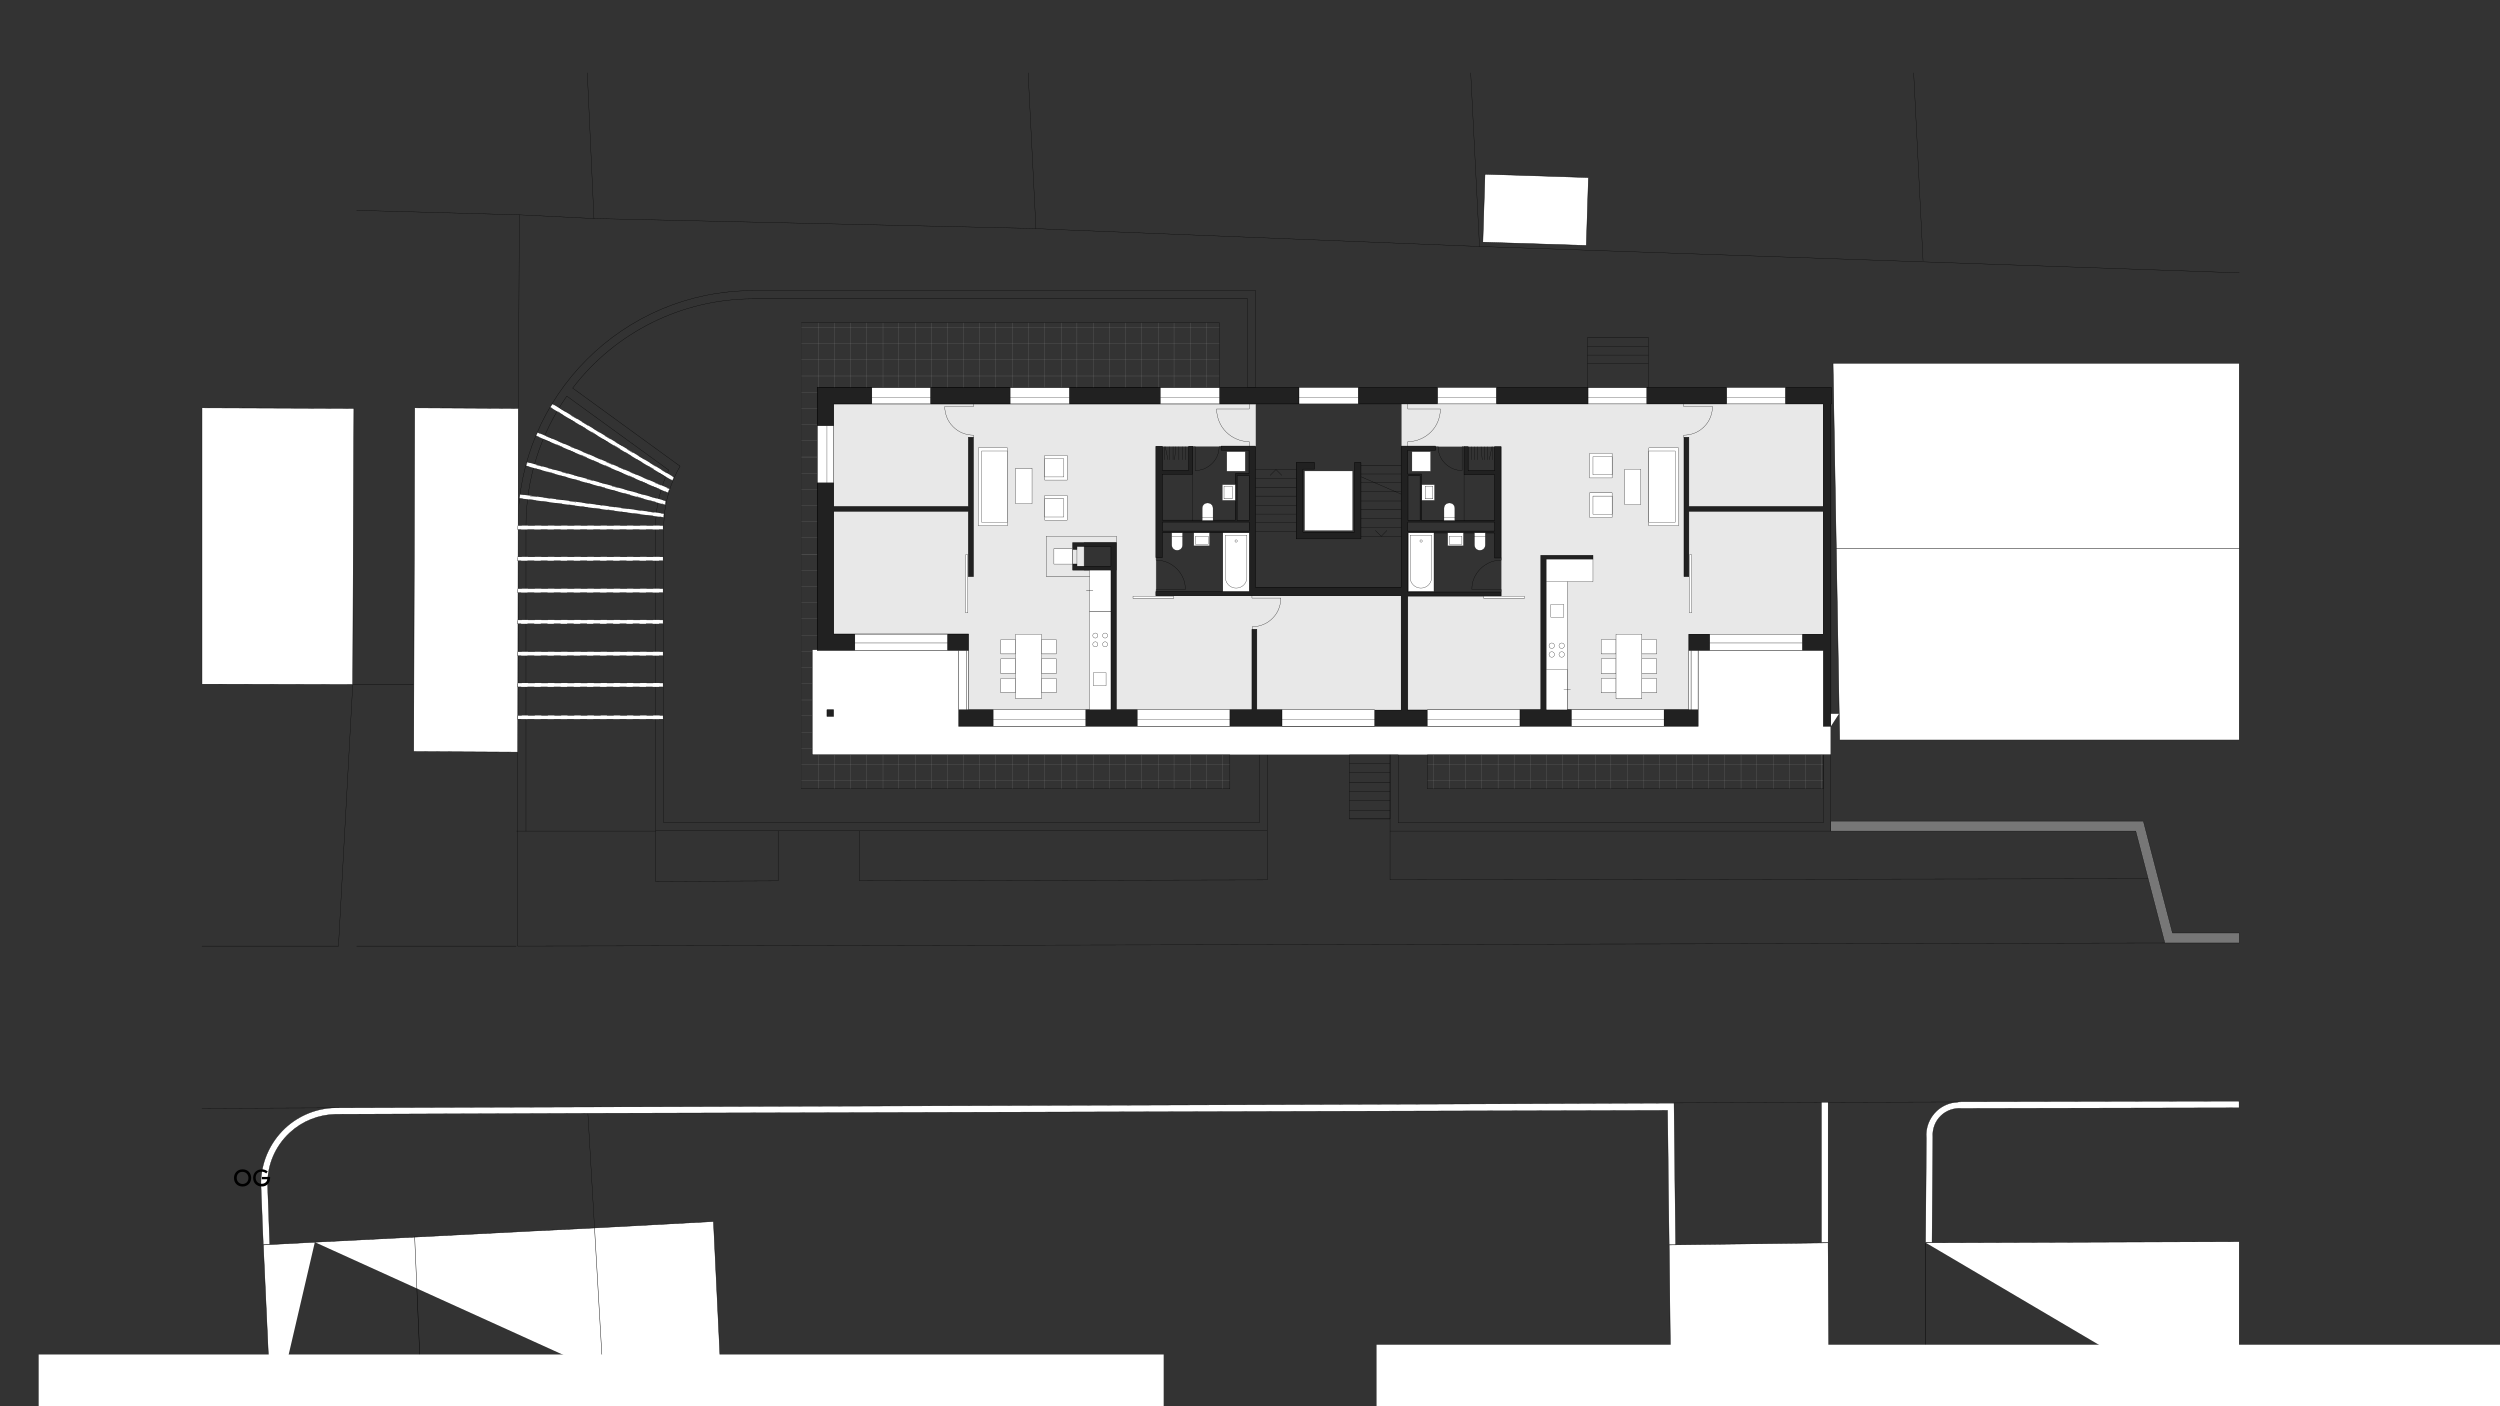 <?xml version="1.0" encoding="utf-8"?>
<!-- Generator: Adobe Illustrator 19.1.0, SVG Export Plug-In . SVG Version: 6.00 Build 0)  -->
<svg version="1.1" id="Ebene_1" xmlns="http://www.w3.org/2000/svg" xmlns:xlink="http://www.w3.org/1999/xlink" x="0px" y="0px"
	 viewBox="0 0 1280 720" style="enable-background:new 0 0 1280 720;" xml:space="preserve">
<rect x="0" y="0" width="1280" height="720" fill="#333333" stroke="none"/>
<style type="text/css">
	.st0{clip-path:url(#SVGID_2_);fill-rule:evenodd;clip-rule:evenodd;fill:#E8E8E8;}
	
		.st1{clip-path:url(#SVGID_2_);fill:none;stroke:#8C8C8C;stroke-width:0.144;stroke-linecap:round;stroke-linejoin:round;stroke-miterlimit:10;}
	
		.st2{clip-path:url(#SVGID_2_);fill:none;stroke:#9F9F9F;stroke-width:7.200000e-02;stroke-linecap:round;stroke-linejoin:round;stroke-miterlimit:10;}
	
		.st3{clip-path:url(#SVGID_2_);fill:none;stroke:#000000;stroke-width:0.144;stroke-linecap:round;stroke-linejoin:round;stroke-miterlimit:10;}
	.st4{clip-path:url(#SVGID_2_);fill-rule:evenodd;clip-rule:evenodd;fill:#FFFFFF;}
	.st5{clip-path:url(#SVGID_2_);fill-rule:evenodd;clip-rule:evenodd;fill:#212121;}
	
		.st6{clip-path:url(#SVGID_2_);fill:none;stroke:#000000;stroke-width:0.216;stroke-linecap:round;stroke-linejoin:round;stroke-miterlimit:10;}
	.st7{clip-path:url(#SVGID_2_);fill-rule:evenodd;clip-rule:evenodd;fill:#777777;}
	.st8{clip-path:url(#SVGID_2_);fill-rule:evenodd;clip-rule:evenodd;}
	
		.st9{clip-path:url(#SVGID_2_);fill:none;stroke:#000000;stroke-width:7.200000e-02;stroke-linecap:round;stroke-linejoin:round;stroke-miterlimit:10;}
	.st10{fill-rule:evenodd;clip-rule:evenodd;fill:#FFFFFF;}
	.st11{fill:none;stroke:#000000;stroke-width:0.144;stroke-linecap:round;stroke-linejoin:round;stroke-miterlimit:10;}
	.st12{fill-rule:evenodd;clip-rule:evenodd;fill:#212121;}
	.st13{fill:none;stroke:#000000;stroke-width:0.216;stroke-linecap:round;stroke-linejoin:round;stroke-miterlimit:10;}
	.st14{fill-rule:evenodd;clip-rule:evenodd;fill:none;}
	.st15{fill:none;}
	.st16{clip-path:url(#SVGID_6_);}
	.st17{fill-rule:evenodd;clip-rule:evenodd;fill:#E8E8E8;}
	.st18{fill:#8C8C8C;}
	.st19{fill:#9F9F9F;}
	.st20{fill-rule:evenodd;clip-rule:evenodd;fill:#777777;}
	.st21{fill:none;stroke:#8C8C8C;stroke-width:0.144;stroke-linecap:round;stroke-linejoin:round;stroke-miterlimit:10;}
	.st22{fill:none;stroke:#9F9F9F;stroke-width:7.200000e-02;stroke-linecap:round;stroke-linejoin:round;stroke-miterlimit:10;}
	.st23{fill:#FFFFFF;}
	.st24{fill:none;stroke:#000000;stroke-width:0.25;stroke-linecap:round;stroke-linejoin:round;stroke-miterlimit:10;}
</style>
<path class="st17" d="M571.6,291.9v-14.1h-16.6v14.1H571.6 M717.5,305v58.5H495.9v-39h-69V206.9h216.1v21.7h-51.1V305h51.1v0H717.5"
	/>
<path class="st21" d="M571.6,291.9v-14.1h-16.6v14.1H571.6 M717.5,305v58.5H495.9v-39h-69V206.9h216.1v21.7h-51.1V305h51.1v0H717.5"
	/>
<polyline class="st17" points="864.7,363.4 864.7,324.7 933.5,324.7 933.5,206.8 717.6,206.8 717.6,228.7 768.7,228.7 768.7,305.1 
	717.6,305.1 717.6,324.7 719.3,324.7 719.3,363.4 864.7,363.4 "/>
<polygon class="st21" points="864.7,363.4 864.7,324.7 933.5,324.7 933.5,206.8 717.6,206.8 717.6,228.7 768.7,228.7 768.7,305.1 
	717.6,305.1 717.6,324.7 719.3,324.7 719.3,363.4 "/>
<path class="st11" d="M335.7,269.7L335.7,269.7c0-2.5,0.1-5,0.4-7.5c0.3-2.5,0.7-5,1.3-7.4c0.6-2.4,1.3-4.9,2.1-7.2
	c0.8-2.4,1.8-4.7,2.9-6.9l-52.2-37.9c-13.6,19.5-20.9,42.7-20.9,66.4v99h-4.1V269c0.1-66.3,53.8-120.1,120.2-120.2h257.5v49.6h-4.1
	V153H385.4c-36.2,0.1-70.3,17-92.2,45.7l55,40c-1.3,2.2-2.4,4.4-3.4,6.8c-1,2.3-1.8,4.7-2.5,7.1c-0.7,2.4-1.3,4.9-1.7,7.4
	c-0.4,2.5-0.6,5-0.7,7.5c0,0.2,0,0.4,0,0.6c0,0.2,0,0.4,0,0.6c0,0.2,0,0.4,0,0.6c0,0.2,0,0.4,0,0.6v151.4h304.8V372h4.1v53.4H335.7
	v-4.1V269.7L335.7,269.7"/>
<line class="st11" x1="663.7" y1="236.8" x2="663.7" y2="275.9"/>
<line class="st11" x1="642.9" y1="258.7" x2="663.7" y2="258.7"/>
<line class="st11" x1="696.8" y1="274.7" x2="717.6" y2="274.7"/>
<line class="st11" x1="696.8" y1="270" x2="717.6" y2="270"/>
<line class="st11" x1="696.8" y1="265.5" x2="717.6" y2="265.5"/>
<line class="st11" x1="696.8" y1="261" x2="717.6" y2="261"/>
<line class="st11" x1="696.8" y1="256.5" x2="717.6" y2="256.5"/>
<line class="st11" x1="696.8" y1="242.7" x2="717.6" y2="242.7"/>
<line class="st11" x1="696.8" y1="244.1" x2="717.6" y2="253.1"/>
<line class="st11" x1="696.8" y1="238.2" x2="717.6" y2="238.2"/>
<line class="st11" x1="642.9" y1="263.2" x2="663.7" y2="263.2"/>
<line class="st11" x1="642.9" y1="267.7" x2="663.7" y2="267.7"/>
<line class="st11" x1="696.8" y1="251.7" x2="714.5" y2="251.7"/>
<line class="st11" x1="596.3" y1="228.7" x2="596.3" y2="235.4"/>
<line class="st11" x1="596.6" y1="228.7" x2="598" y2="235.4"/>
<line class="st11" x1="598.9" y1="228.7" x2="598.9" y2="235.4"/>
<line class="st11" x1="600.6" y1="228.7" x2="600.6" y2="235.4"/>
<line class="st11" x1="602" y1="228.7" x2="601.4" y2="235.4"/>
<line class="st11" x1="603.6" y1="228.7" x2="603.6" y2="235.4"/>
<line class="st11" x1="605.3" y1="228.7" x2="605.3" y2="235.4"/>
<line class="st11" x1="607" y1="228.7" x2="607" y2="235.4"/>
<line class="st11" x1="764.2" y1="228.7" x2="764.2" y2="235.4"/>
<line class="st11" x1="763.9" y1="228.7" x2="762.5" y2="235.4"/>
<line class="st11" x1="761.7" y1="228.7" x2="761.7" y2="235.4"/>
<line class="st11" x1="760" y1="228.7" x2="760" y2="235.4"/>
<line class="st11" x1="758.3" y1="228.7" x2="758.9" y2="235.4"/>
<line class="st11" x1="756.6" y1="228.7" x2="756.6" y2="235.4"/>
<line class="st11" x1="754.9" y1="228.7" x2="754.9" y2="235.4"/>
<line class="st11" x1="753.5" y1="228.7" x2="753.5" y2="235.4"/>
<line class="st11" x1="642.9" y1="272.2" x2="663.7" y2="272.2"/>
<line class="st11" x1="642.9" y1="254" x2="663.7" y2="254"/>
<line class="st11" x1="663.7" y1="251.7" x2="663.7" y2="251.7"/>
<polyline class="st11" points="642.9,249.5 658.4,249.5 663.7,249.5 "/>
<line class="st11" x1="714.5" y1="251.7" x2="717.6" y2="251.7"/>
<line class="st11" x1="696.8" y1="247.2" x2="704.1" y2="247.2"/>
<line class="st11" x1="704.1" y1="247.2" x2="717.6" y2="247.2"/>
<line class="st11" x1="642.9" y1="240.5" x2="663.7" y2="240.5"/>
<polyline class="st11" points="642.9,245 646,245 663.7,245 "/>
<path class="st12" d="M727.1,266.5v-22.9h-6.2v22.9H727.1 M720.8,267.3v4.6h44.4v-4.6H720.8 M639.6,243.5h-6.2v22.9h6.2V243.5
	 M595.2,267.3v4.6h44.4v-4.6H595.2 M720.8,242.7h7v23.8h37.4v-23.5h-15.6v-14.3h2.1v12.3h13.5v-12.3h3.3v57h-3.3v-12.8h-44.4v30.2
	h47.7v2.1h-47.7v58.5h9.9v8.5h-26.9v-8.5h13.6V305h-76.4v0h-49.2v-2.1h47.7v-30.2h-44.4v12.8h-3.3v-57h3.3v12.3h13.5v-12.3h2.1v14.3
	h-15.6v23.5h37.4v-23.8h7v-12h-14.3v-2.1h14.3h3.3v72.3h74.6v-72.3h17.6v2.1h-14.3V242.7"/>
<path class="st13" d="M727.1,266.5v-22.9h-6.2v22.9H727.1 M720.8,267.3v4.6h44.4v-4.6H720.8 M639.6,243.5h-6.2v22.9h6.2V243.5
	 M595.2,267.3v4.6h44.4v-4.6H595.2 M720.8,242.7h7v23.8h37.4v-23.5h-15.6v-14.3h2.1v12.3h13.5v-12.3h3.3v57h-3.3v-12.8h-44.4v30.2
	h47.7v2.1h-47.7v58.5h9.9v8.5h-26.9v-8.5h13.6V305h-76.4v0h-49.2v-2.1h47.7v-30.2h-44.4v12.8h-3.3v-57h3.3v12.3h13.5v-12.3h2.1v14.3
	h-15.6v23.5h37.4v-23.8h7v-12h-14.3v-2.1h14.3h3.3v72.3h74.6v-72.3h17.6v2.1h-14.3V242.7"/>
<polyline class="st12" points="673,236.8 673,240.2 667.1,240.2 667.1,272.5 693.5,272.5 693.5,236.8 696.8,236.8 696.8,275.9 
	663.7,275.9 663.7,236.8 673,236.8 "/>
<polygon class="st13" points="673,236.8 673,240.2 667.1,240.2 667.1,272.5 693.5,272.5 693.5,236.8 696.8,236.8 696.8,275.9 
	663.7,275.9 663.7,236.8 "/>
<polyline class="st12" points="778.2,371.9 778.2,363.4 788.9,363.4 788.9,284.3 815.6,284.3 815.6,286.3 791.7,286.3 791.7,363.4 
	804.6,363.4 804.6,371.9 778.2,371.9 "/>
<polygon class="st13" points="778.2,371.9 778.2,363.4 788.9,363.4 788.9,284.3 815.6,284.3 815.6,286.3 791.7,286.3 791.7,363.4 
	804.6,363.4 804.6,371.9 "/>
<polyline class="st12" points="875.4,333.1 864.7,333.1 864.7,324.7 875.4,324.7 875.4,333.1 "/>
<rect x="864.7" y="324.7" class="st13" width="10.7" height="8.4"/>
<polyline class="st12" points="884.1,206.8 843.1,206.8 843.1,198.4 884.1,198.4 884.1,206.8 "/>
<rect x="843.1" y="198.4" class="st13" width="41" height="8.4"/>
<polyline class="st12" points="736.1,206.8 695.4,206.8 695.4,198.4 736.1,198.4 736.1,206.8 "/>
<rect x="695.4" y="198.4" class="st13" width="40.7" height="8.4"/>
<polyline class="st12" points="656.4,363.4 656.4,371.9 629.7,371.9 629.7,363.4 641,363.4 641,322.2 643.5,322.2 643.5,363.4 
	656.4,363.4 "/>
<polygon class="st13" points="656.4,363.4 656.4,371.9 629.7,371.9 629.7,363.4 641,363.4 641,322.2 643.5,322.2 643.5,363.4 "/>
<polyline class="st12" points="508.5,371.9 490.8,371.9 490.8,363.4 508.5,363.4 508.5,371.9 "/>
<rect x="490.8" y="363.4" class="st13" width="17.7" height="8.4"/>
<polyline class="st12" points="418.4,218 418.4,198.4 446.4,198.4 446.4,206.8 426.8,206.8 426.8,218 418.4,218 "/>
<polygon class="st13" points="418.4,218 418.4,198.4 446.4,198.4 446.4,206.8 426.8,206.8 426.8,218 "/>
<polyline class="st12" points="594.1,206.8 547.5,206.8 547.5,198.4 594.1,198.4 594.1,206.8 "/>
<rect x="547.5" y="198.4" class="st13" width="46.6" height="8.4"/>
<polyline class="st12" points="426.8,261.8 426.8,324.7 437.7,324.7 437.7,333.1 418.4,333.1 418.4,247.2 426.8,247.2 426.8,259.3 
	495.8,259.3 495.8,223.9 498.4,223.9 498.4,295.2 495.8,295.2 495.8,261.8 426.8,261.8 "/>
<polygon class="st13" points="426.8,261.8 426.8,324.7 437.7,324.7 437.7,333.1 418.4,333.1 418.4,247.2 426.8,247.2 426.8,259.3 
	495.8,259.3 495.8,223.9 498.4,223.9 498.4,295.2 495.8,295.2 495.8,261.8 "/>
<polyline class="st12" points="517.2,206.8 476.5,206.8 476.5,198.4 517.2,198.4 517.2,206.8 "/>
<rect x="476.5" y="198.4" class="st13" width="40.7" height="8.4"/>
<polyline class="st12" points="495.8,333.1 485.2,333.1 485.2,324.7 495.8,324.7 495.8,333.1 "/>
<rect x="485.2" y="324.7" class="st13" width="10.7" height="8.4"/>
<polyline class="st12" points="568.8,291.9 549.2,291.9 549.2,288.8 551.4,288.8 551.4,289.9 568.8,289.9 568.8,279.8 551.4,279.8 
	551.4,281.2 549.2,281.2 549.2,277.8 571.6,277.8 571.6,363.4 582.3,363.4 582.3,371.9 555.9,371.9 555.9,363.4 568.8,363.4 
	568.8,291.9 "/>
<polygon class="st13" points="568.8,291.9 549.2,291.9 549.2,288.8 551.4,288.8 551.4,289.9 568.8,289.9 568.8,279.8 551.4,279.8 
	551.4,281.2 549.2,281.2 549.2,277.8 571.6,277.8 571.6,363.4 582.3,363.4 582.3,371.9 555.9,371.9 555.9,363.4 568.8,363.4 "/>
<polyline class="st12" points="665.1,206.8 624.4,206.8 624.4,198.4 665.1,198.4 665.1,206.8 "/>
<rect x="624.4" y="198.4" class="st13" width="40.7" height="8.4"/>
<polyline class="st12" points="813.1,206.8 766.2,206.8 766.2,198.4 813.1,198.4 813.1,206.8 "/>
<rect x="766.2" y="198.4" class="st13" width="46.9" height="8.4"/>
<polyline class="st12" points="922.8,333.1 922.8,324.7 933.5,324.7 933.5,261.8 864.7,261.8 864.7,295.2 862.2,295.2 862.2,223.9 
	864.7,223.9 864.7,259.3 933.5,259.3 933.5,206.8 914.1,206.8 914.1,198.4 937.7,198.4 937.7,206.8 937.4,206.8 937.4,333.1 
	937.4,371.9 933.5,371.9 933.5,333.1 922.8,333.1 "/>
<polygon class="st13" points="922.8,333.1 922.8,324.7 933.5,324.7 933.5,261.8 864.7,261.8 864.7,295.2 862.2,295.2 862.2,223.9 
	864.7,223.9 864.7,259.3 933.5,259.3 933.5,206.8 914.1,206.8 914.1,198.4 937.7,198.4 937.7,206.8 937.4,206.8 937.4,333.1 
	937.4,371.9 933.5,371.9 933.5,333.1 "/>
<polyline class="st12" points="869.5,371.9 852.1,371.9 852.1,363.4 869.5,363.4 869.5,371.9 "/>
<rect x="852.1" y="363.4" class="st13" width="17.4" height="8.4"/>
<rect x="418.4" y="218" class="st10" width="8.4" height="29.2"/>
<rect x="418.4" y="218" class="st11" width="8.4" height="29.2"/>
<rect x="446.4" y="198.4" class="st10" width="30" height="8.4"/>
<rect x="446.4" y="198.4" class="st11" width="30" height="8.4"/>
<rect x="517.2" y="198.4" class="st10" width="30.3" height="8.4"/>
<rect x="517.2" y="198.4" class="st11" width="30.3" height="8.4"/>
<rect x="594.1" y="198.4" class="st10" width="30.3" height="8.4"/>
<rect x="594.1" y="198.4" class="st11" width="30.3" height="8.4"/>
<rect x="665.1" y="198.4" class="st10" width="30.3" height="8.4"/>
<rect x="665.1" y="198.4" class="st11" width="30.3" height="8.4"/>
<rect x="736.1" y="198.4" class="st10" width="30" height="8.4"/>
<rect x="736.1" y="198.4" class="st11" width="30" height="8.4"/>
<rect x="813.1" y="198.4" class="st10" width="30" height="8.4"/>
<rect x="813.1" y="198.4" class="st11" width="30" height="8.4"/>
<rect x="884.1" y="198.4" class="st10" width="30" height="8.4"/>
<rect x="884.1" y="198.4" class="st11" width="30" height="8.4"/>
<rect x="437.7" y="324.7" class="st10" width="47.4" height="8.4"/>
<rect x="437.7" y="324.7" class="st11" width="47.4" height="8.4"/>
<rect x="508.5" y="363.4" class="st10" width="47.4" height="8.4"/>
<rect x="508.5" y="363.4" class="st11" width="47.4" height="8.4"/>
<rect x="490.8" y="333.1" class="st10" width="3.9" height="30.3"/>
<rect x="490.8" y="333.1" class="st11" width="3.9" height="30.3"/>
<rect x="582.3" y="363.4" class="st10" width="47.4" height="8.4"/>
<rect x="582.3" y="363.4" class="st11" width="47.4" height="8.4"/>
<rect x="730.8" y="363.4" class="st10" width="47.4" height="8.4"/>
<rect x="730.8" y="363.4" class="st11" width="47.4" height="8.4"/>
<rect x="804.6" y="363.4" class="st10" width="47.4" height="8.4"/>
<rect x="804.6" y="363.4" class="st11" width="47.4" height="8.4"/>
<rect x="865.8" y="333.1" class="st10" width="3.6" height="30.3"/>
<rect x="865.8" y="333.1" class="st11" width="3.6" height="30.3"/>
<rect x="875.4" y="324.7" class="st10" width="47.4" height="8.4"/>
<rect x="875.4" y="324.7" class="st11" width="47.4" height="8.4"/>
<line class="st11" x1="485.2" y1="329.2" x2="437.7" y2="329.2"/>
<line class="st11" x1="423.4" y1="247.2" x2="423.4" y2="218"/>
<line class="st11" x1="446.4" y1="203.4" x2="476.5" y2="203.4"/>
<line class="st11" x1="517.2" y1="203.4" x2="547.5" y2="203.4"/>
<line class="st11" x1="594.1" y1="203.4" x2="624.4" y2="203.4"/>
<line class="st11" x1="665.1" y1="203.4" x2="695.4" y2="203.4"/>
<line class="st11" x1="736.1" y1="203.4" x2="766.2" y2="203.4"/>
<line class="st11" x1="813.1" y1="203.4" x2="843.1" y2="203.4"/>
<line class="st11" x1="884.1" y1="203.4" x2="914.1" y2="203.4"/>
<line class="st11" x1="508.5" y1="368.2" x2="555.9" y2="368.2"/>
<line class="st11" x1="582.3" y1="368.2" x2="629.7" y2="368.2"/>
<line class="st11" x1="730.8" y1="368.2" x2="778.2" y2="368.2"/>
<line class="st11" x1="804.6" y1="368.2" x2="852.1" y2="368.2"/>
<line class="st11" x1="875.4" y1="329.2" x2="922.8" y2="329.2"/>
<rect x="864.7" y="333.1" class="st10" width="1.1" height="30.3"/>
<rect x="864.7" y="333.1" class="st11" width="1.1" height="30.3"/>
<rect x="865" y="284" class="st10" width="1.1" height="29.8"/>
<rect x="865" y="284" class="st11" width="1.1" height="29.8"/>
<rect x="494.7" y="333.1" class="st10" width="1.1" height="30.3"/>
<rect x="494.7" y="333.1" class="st11" width="1.1" height="30.3"/>
<rect x="494.4" y="284" class="st10" width="1.1" height="29.8"/>
<rect x="494.4" y="284" class="st11" width="1.1" height="29.8"/>
<rect x="759.7" y="305.3" class="st10" width="20.8" height="1.1"/>
<rect x="759.7" y="305.3" class="st11" width="20.8" height="1.1"/>
<rect x="580.1" y="305.3" class="st10" width="20.8" height="1.1"/>
<rect x="580.1" y="305.3" class="st11" width="20.8" height="1.1"/>
<polyline class="st10" points="557.9,312.9 568.8,312.9 568.8,363.4 557.9,363.4 557.9,312.9 "/>
<rect x="557.9" y="312.9" class="st11" width="10.9" height="50.5"/>
<polyline class="st10" points="557.9,291.9 568.8,291.9 568.8,312.9 557.9,312.9 557.9,291.9 "/>
<rect x="557.9" y="291.9" class="st11" width="10.9" height="21.1"/>
<polyline class="st10" points="791.7,363.4 802.4,363.4 802.4,297.8 815.6,297.8 815.6,286.3 791.7,286.3 791.7,363.4 "/>
<polygon class="st11" points="791.7,363.4 802.4,363.4 802.4,297.8 815.6,297.8 815.6,286.3 791.7,286.3 "/>
<polyline class="st10" points="791.7,363.4 802.4,363.4 802.4,342.7 791.7,342.7 791.7,363.4 "/>
<rect x="791.7" y="342.7" class="st11" width="10.7" height="20.8"/>
<polyline class="st10" points="559.8,344.4 566.3,344.4 566.3,351.1 559.8,351.1 559.8,344.4 "/>
<rect x="559.8" y="344.4" class="st11" width="6.5" height="6.7"/>
<polyline class="st10" points="794,316 800.7,316 800.7,309.5 794,309.5 794,316 "/>
<rect x="794" y="309.5" class="st11" width="6.7" height="6.5"/>
<path class="st10" d="M801,335.1c0-0.8-0.6-1.4-1.4-1.4c-0.8,0-1.4,0.6-1.4,1.4s0.6,1.4,1.4,1.4C800.3,336.5,801,335.9,801,335.1"/>
<path class="st11" d="M801,335.1c0-0.8-0.6-1.4-1.4-1.4c-0.8,0-1.4,0.6-1.4,1.4s0.6,1.4,1.4,1.4C800.3,336.5,801,335.9,801,335.1"/>
<path class="st10" d="M801,330.6c0-0.8-0.6-1.4-1.4-1.4c-0.8,0-1.4,0.6-1.4,1.4s0.6,1.4,1.4,1.4C800.3,332,801,331.4,801,330.6"/>
<path class="st11" d="M801,330.6c0-0.8-0.6-1.4-1.4-1.4c-0.8,0-1.4,0.6-1.4,1.4s0.6,1.4,1.4,1.4C800.3,332,801,331.4,801,330.6"/>
<path class="st10" d="M795.9,330.6c0-0.8-0.6-1.4-1.4-1.4s-1.4,0.6-1.4,1.4s0.6,1.4,1.4,1.4S795.9,331.4,795.9,330.6"/>
<path class="st11" d="M795.9,330.6c0-0.8-0.6-1.4-1.4-1.4s-1.4,0.6-1.4,1.4s0.6,1.4,1.4,1.4S795.9,331.4,795.9,330.6"/>
<path class="st10" d="M795.9,335.1c0-0.8-0.6-1.4-1.4-1.4s-1.4,0.6-1.4,1.4s0.6,1.4,1.4,1.4S795.9,335.9,795.9,335.1"/>
<path class="st11" d="M795.9,335.1c0-0.8-0.6-1.4-1.4-1.4s-1.4,0.6-1.4,1.4s0.6,1.4,1.4,1.4S795.9,335.9,795.9,335.1"/>
<polyline class="st10" points="840.6,354.7 840.6,347.4 848.1,347.4 848.1,354.7 840.6,354.7 "/>
<rect x="840.6" y="347.4" class="st11" width="7.6" height="7.3"/>
<polyline class="st10" points="840.6,344.9 840.6,337.3 848.1,337.3 848.1,344.9 840.6,344.9 "/>
<rect x="840.6" y="337.3" class="st11" width="7.6" height="7.6"/>
<polyline class="st10" points="840.6,334.8 840.6,327.5 848.1,327.5 848.1,334.8 840.6,334.8 "/>
<rect x="840.6" y="327.5" class="st11" width="7.6" height="7.3"/>
<polyline class="st10" points="819.8,354.7 819.8,347.4 827.4,347.4 827.4,354.7 819.8,354.7 "/>
<rect x="819.8" y="347.4" class="st11" width="7.6" height="7.3"/>
<polyline class="st10" points="819.8,344.9 819.8,337.3 827.4,337.3 827.4,344.9 819.8,344.9 "/>
<rect x="819.8" y="337.3" class="st11" width="7.6" height="7.6"/>
<polyline class="st10" points="819.8,334.8 819.8,327.5 827.4,327.5 827.4,334.8 819.8,334.8 "/>
<rect x="819.8" y="327.5" class="st11" width="7.6" height="7.3"/>
<polyline class="st10" points="827.4,357.8 827.4,324.7 840.6,324.7 840.6,357.8 827.4,357.8 "/>
<rect x="827.4" y="324.7" class="st11" width="13.2" height="33.1"/>
<polyline class="st10" points="628.1,241.3 628.1,231.2 637.6,231.2 637.6,241.3 628.1,241.3 "/>
<rect x="628.1" y="231.2" class="st11" width="9.5" height="10.1"/>
<polyline class="st10" points="732.5,241.3 732.5,231.2 722.9,231.2 722.9,241.3 732.5,241.3 "/>
<rect x="722.9" y="231.2" class="st11" width="9.5" height="10.1"/>
<polyline class="st11" points="557.9,295.2 535.7,295.2 535.7,274.5 571.6,274.5 571.6,277.8 "/>
<rect x="667.9" y="241.1" class="st10" width="24.7" height="30.6"/>
<rect x="667.9" y="241.1" class="st11" width="24.7" height="30.6"/>
<line class="st11" x1="802.4" y1="297.8" x2="791.7" y2="297.8"/>
<polyline class="st10" points="520,354.7 520,347.4 512.4,347.4 512.4,354.7 520,354.7 "/>
<rect x="512.4" y="347.4" class="st11" width="7.6" height="7.3"/>
<polyline class="st10" points="520,344.9 520,337.3 512.4,337.3 512.4,344.9 520,344.9 "/>
<rect x="512.4" y="337.3" class="st11" width="7.6" height="7.6"/>
<polyline class="st10" points="520,334.8 520,327.5 512.4,327.5 512.4,334.8 520,334.8 "/>
<rect x="512.4" y="327.5" class="st11" width="7.6" height="7.3"/>
<polyline class="st10" points="540.8,354.7 540.8,347.4 533.2,347.4 533.2,354.7 540.8,354.7 "/>
<rect x="533.2" y="347.4" class="st11" width="7.6" height="7.3"/>
<polyline class="st10" points="540.8,344.9 540.8,337.3 533.2,337.3 533.2,344.9 540.8,344.9 "/>
<rect x="533.2" y="337.3" class="st11" width="7.6" height="7.6"/>
<polyline class="st10" points="540.8,334.8 540.8,327.5 533.2,327.5 533.2,334.8 540.8,334.8 "/>
<rect x="533.2" y="327.5" class="st11" width="7.6" height="7.3"/>
<polyline class="st10" points="533.2,357.8 533.2,324.7 520,324.7 520,357.8 533.2,357.8 "/>
<rect x="520" y="324.7" class="st11" width="13.2" height="33.1"/>
<rect x="539.6" y="280.9" class="st10" width="9.5" height="7.9"/>
<rect x="539.6" y="280.9" class="st11" width="9.5" height="7.9"/>
<rect x="549.2" y="281.2" class="st11" width="2.2" height="7.6"/>
<line class="st11" x1="610.7" y1="243" x2="610.7" y2="266.6"/>
<line class="st11" x1="749.6" y1="243" x2="749.6" y2="266.6"/>
<polyline class="st10" points="418.4,332.6 415.8,332.6 415.8,386.5 937.4,386.5 937.4,371.9 933.5,371.9 933.5,333.1 869.5,333.1 
	869.5,371.9 490.8,371.9 490.8,333.1 418.4,333.1 418.4,332.6 "/>
<polygon class="st11" points="418.4,332.6 415.8,332.6 415.8,386.5 937.4,386.5 937.4,371.9 933.5,371.9 933.5,333.1 869.5,333.1 
	869.5,371.9 490.8,371.9 490.8,333.1 418.4,333.1 "/>
<polyline class="st11" points="1146.5,139.7 757.5,126.2 539.9,117.5 530.4,117 304.1,111.9 265.9,110 265.1,279.2 265.1,484.4 
	1108.4,482.8 "/>
<rect x="812.8" y="172.8" class="st11" width="31.2" height="25.5"/>
<line class="st22" x1="932.6" y1="403.9" x2="932.6" y2="386.5"/>
<line class="st22" x1="924.5" y1="403.9" x2="924.5" y2="386.5"/>
<line class="st22" x1="916.1" y1="403.9" x2="916.1" y2="386.5"/>
<line class="st22" x1="907.9" y1="403.9" x2="907.9" y2="386.5"/>
<line class="st22" x1="899.5" y1="403.9" x2="899.5" y2="386.5"/>
<line class="st22" x1="891.4" y1="403.9" x2="891.4" y2="386.5"/>
<line class="st22" x1="883" y1="403.9" x2="883" y2="386.5"/>
<line class="st22" x1="874.8" y1="403.9" x2="874.8" y2="386.5"/>
<line class="st22" x1="866.4" y1="403.9" x2="866.4" y2="386.5"/>
<line class="st22" x1="858.2" y1="403.9" x2="858.2" y2="386.5"/>
<line class="st22" x1="849.8" y1="403.9" x2="849.8" y2="386.5"/>
<line class="st22" x1="841.7" y1="403.9" x2="841.7" y2="386.5"/>
<line class="st22" x1="833.3" y1="403.9" x2="833.3" y2="386.5"/>
<line class="st22" x1="824.8" y1="403.9" x2="824.8" y2="386.5"/>
<line class="st22" x1="816.7" y1="403.9" x2="816.7" y2="386.5"/>
<line class="st22" x1="808.3" y1="403.9" x2="808.3" y2="386.5"/>
<line class="st22" x1="800.1" y1="403.9" x2="800.1" y2="386.5"/>
<line class="st22" x1="791.7" y1="403.9" x2="791.7" y2="386.5"/>
<line class="st22" x1="783.6" y1="403.9" x2="783.6" y2="386.5"/>
<line class="st22" x1="775.2" y1="403.9" x2="775.2" y2="386.5"/>
<line class="st22" x1="767" y1="403.9" x2="767" y2="386.5"/>
<line class="st22" x1="758.6" y1="403.9" x2="758.6" y2="386.5"/>
<line class="st22" x1="750.5" y1="403.9" x2="750.5" y2="386.5"/>
<line class="st22" x1="742" y1="403.9" x2="742" y2="386.5"/>
<line class="st22" x1="733.9" y1="403.9" x2="733.9" y2="386.5"/>
<line class="st22" x1="730.8" y1="399.7" x2="933.5" y2="399.7"/>
<line class="st22" x1="730.8" y1="391.5" x2="933.5" y2="391.5"/>
<rect x="730.8" y="386.5" class="st11" width="202.7" height="17.4"/>
<line class="st22" x1="626.1" y1="403.9" x2="626.1" y2="386.5"/>
<line class="st22" x1="617.7" y1="403.9" x2="617.7" y2="386.5"/>
<line class="st22" x1="617.7" y1="198.4" x2="617.7" y2="165.3"/>
<line class="st22" x1="609.5" y1="403.9" x2="609.5" y2="386.5"/>
<line class="st22" x1="609.5" y1="198.4" x2="609.5" y2="165.3"/>
<line class="st22" x1="601.1" y1="403.9" x2="601.1" y2="386.5"/>
<line class="st22" x1="601.1" y1="198.4" x2="601.1" y2="165.3"/>
<line class="st22" x1="593" y1="403.9" x2="593" y2="386.5"/>
<line class="st22" x1="593" y1="198.4" x2="593" y2="165.3"/>
<line class="st22" x1="584.5" y1="403.9" x2="584.5" y2="386.5"/>
<line class="st22" x1="584.5" y1="198.4" x2="584.5" y2="165.3"/>
<line class="st22" x1="576.4" y1="403.9" x2="576.4" y2="386.5"/>
<line class="st22" x1="576.4" y1="198.4" x2="576.4" y2="165.3"/>
<line class="st22" x1="568" y1="403.9" x2="568" y2="386.5"/>
<line class="st22" x1="568" y1="198.4" x2="568" y2="165.3"/>
<line class="st22" x1="559.8" y1="403.9" x2="559.8" y2="386.5"/>
<line class="st22" x1="559.8" y1="198.4" x2="559.8" y2="165.3"/>
<line class="st22" x1="551.4" y1="403.9" x2="551.4" y2="386.5"/>
<line class="st22" x1="551.4" y1="198.4" x2="551.4" y2="165.3"/>
<line class="st22" x1="543.3" y1="403.9" x2="543.3" y2="386.5"/>
<line class="st22" x1="543.3" y1="198.4" x2="543.3" y2="165.3"/>
<line class="st22" x1="534.9" y1="403.9" x2="534.9" y2="386.5"/>
<line class="st22" x1="534.9" y1="198.4" x2="534.9" y2="165.3"/>
<line class="st22" x1="526.4" y1="403.9" x2="526.4" y2="386.5"/>
<line class="st22" x1="526.4" y1="198.4" x2="526.4" y2="165.3"/>
<line class="st22" x1="518.3" y1="403.9" x2="518.3" y2="386.5"/>
<line class="st22" x1="518.3" y1="198.4" x2="518.3" y2="165.3"/>
<line class="st22" x1="509.9" y1="403.9" x2="509.9" y2="386.5"/>
<line class="st22" x1="509.9" y1="198.4" x2="509.9" y2="165.3"/>
<line class="st22" x1="501.7" y1="403.9" x2="501.7" y2="386.5"/>
<line class="st22" x1="501.7" y1="198.4" x2="501.7" y2="165.3"/>
<line class="st22" x1="493.3" y1="403.9" x2="493.3" y2="386.5"/>
<line class="st22" x1="493.3" y1="198.4" x2="493.3" y2="165.3"/>
<line class="st22" x1="485.2" y1="403.9" x2="485.2" y2="386.5"/>
<line class="st22" x1="485.2" y1="198.4" x2="485.2" y2="165.3"/>
<line class="st22" x1="476.8" y1="403.9" x2="476.8" y2="386.5"/>
<line class="st22" x1="476.8" y1="198.4" x2="476.8" y2="165.3"/>
<line class="st22" x1="468.6" y1="403.9" x2="468.6" y2="386.5"/>
<line class="st22" x1="468.6" y1="198.4" x2="468.6" y2="165.3"/>
<line class="st22" x1="460.2" y1="403.9" x2="460.2" y2="386.5"/>
<line class="st22" x1="460.2" y1="198.4" x2="460.2" y2="165.3"/>
<line class="st22" x1="452.1" y1="403.9" x2="452.1" y2="386.5"/>
<line class="st22" x1="452.1" y1="198.4" x2="452.1" y2="165.3"/>
<line class="st22" x1="443.6" y1="403.9" x2="443.6" y2="386.5"/>
<line class="st22" x1="443.6" y1="198.4" x2="443.6" y2="165.3"/>
<line class="st22" x1="435.5" y1="403.9" x2="435.5" y2="386.5"/>
<line class="st22" x1="435.5" y1="198.4" x2="435.5" y2="165.3"/>
<line class="st22" x1="427.1" y1="403.9" x2="427.1" y2="386.5"/>
<line class="st22" x1="427.1" y1="198.4" x2="427.1" y2="165.3"/>
<line class="st22" x1="418.9" y1="403.9" x2="418.9" y2="386.5"/>
<line class="st22" x1="418.9" y1="198.4" x2="418.9" y2="165.3"/>
<line class="st22" x1="410.5" y1="403.9" x2="410.5" y2="165.3"/>
<line class="st22" x1="410.2" y1="399.7" x2="629.7" y2="399.7"/>
<line class="st22" x1="410.2" y1="391.5" x2="629.7" y2="391.5"/>
<line class="st22" x1="410.2" y1="383.1" x2="415.8" y2="383.1"/>
<line class="st22" x1="410.2" y1="375" x2="415.8" y2="375"/>
<line class="st22" x1="410.2" y1="366.5" x2="415.8" y2="366.5"/>
<line class="st22" x1="410.2" y1="358.4" x2="415.8" y2="358.4"/>
<line class="st22" x1="410.2" y1="350" x2="415.8" y2="350"/>
<line class="st22" x1="410.2" y1="341.8" x2="415.8" y2="341.8"/>
<line class="st22" x1="410.2" y1="333.4" x2="415.8" y2="333.4"/>
<line class="st22" x1="410.2" y1="325.3" x2="418.4" y2="325.3"/>
<line class="st22" x1="410.2" y1="316.8" x2="418.4" y2="316.8"/>
<line class="st22" x1="410.2" y1="308.7" x2="418.4" y2="308.7"/>
<line class="st22" x1="410.2" y1="300.3" x2="418.4" y2="300.3"/>
<line class="st22" x1="410.2" y1="292.1" x2="418.4" y2="292.1"/>
<line class="st22" x1="410.2" y1="283.7" x2="418.4" y2="283.7"/>
<line class="st22" x1="410.2" y1="275.3" x2="418.4" y2="275.3"/>
<line class="st22" x1="410.2" y1="267.2" x2="418.4" y2="267.2"/>
<line class="st22" x1="410.2" y1="258.7" x2="418.4" y2="258.7"/>
<line class="st22" x1="410.2" y1="250.6" x2="418.4" y2="250.6"/>
<line class="st22" x1="410.2" y1="242.2" x2="418.4" y2="242.2"/>
<line class="st22" x1="410.2" y1="234" x2="418.4" y2="234"/>
<line class="st22" x1="410.2" y1="225.6" x2="418.4" y2="225.6"/>
<line class="st22" x1="410.2" y1="217.5" x2="418.4" y2="217.5"/>
<line class="st22" x1="410.2" y1="209.1" x2="418.4" y2="209.1"/>
<line class="st22" x1="410.2" y1="200.9" x2="418.4" y2="200.9"/>
<line class="st22" x1="410.2" y1="192.5" x2="624.4" y2="192.5"/>
<line class="st22" x1="410.2" y1="184.3" x2="624.4" y2="184.3"/>
<line class="st22" x1="410.2" y1="175.9" x2="624.4" y2="175.9"/>
<line class="st22" x1="410.2" y1="167.8" x2="624.4" y2="167.8"/>
<polygon class="st11" points="418.4,198.4 624.4,198.4 624.4,165.3 410.2,165.3 410.2,403.9 629.7,403.9 629.7,386.5 415.8,386.5 
	415.8,332.6 418.4,332.6 "/>
<line class="st11" x1="182.6" y1="484.4" x2="264.3" y2="484.4"/>
<line class="st11" x1="304.4" y1="628.7" x2="301" y2="570.1"/>
<line class="st11" x1="182.6" y1="107.7" x2="265.9" y2="110"/>
<line class="st11" x1="300.7" y1="37.3" x2="304.1" y2="111.9"/>
<line class="st11" x1="526.4" y1="37.3" x2="530.4" y2="117"/>
<line class="st11" x1="753" y1="37.3" x2="757.5" y2="126.2"/>
<line class="st11" x1="711.7" y1="419.3" x2="690.9" y2="419.3"/>
<line class="st11" x1="711.7" y1="414.8" x2="690.9" y2="414.8"/>
<line class="st11" x1="711.7" y1="410" x2="690.9" y2="410"/>
<line class="st11" x1="711.7" y1="405.3" x2="690.9" y2="405.3"/>
<line class="st11" x1="711.7" y1="400.5" x2="690.9" y2="400.5"/>
<line class="st11" x1="711.7" y1="395.7" x2="690.9" y2="395.7"/>
<line class="st11" x1="711.7" y1="391" x2="690.9" y2="391"/>
<line class="st11" x1="812.8" y1="186.3" x2="843.9" y2="186.3"/>
<line class="st11" x1="812.8" y1="181.8" x2="843.9" y2="181.8"/>
<line class="st11" x1="812.8" y1="177.3" x2="843.9" y2="177.3"/>
<polygon class="st11" points="937.4,386.5 933.5,386.5 933.5,421.3 715.9,421.3 715.9,386.5 711.7,386.5 711.7,425.5 937.4,425.5 
	"/>
<rect x="690.9" y="386.5" class="st11" width="20.8" height="32.8"/>
<line class="st11" x1="335.6" y1="425.5" x2="264.5" y2="425.5"/>
<line class="st11" x1="269.3" y1="368.2" x2="269.3" y2="425.5"/>
<path class="st10" d="M853.8,564.8l3.3,0l0.8,72.6l-3.3,0l-0.8-68.9L301.1,570l-129.3,0.5c-8.7,0.2-17.1,3.5-23.5,9.5
	c-7.4,6.9-11.5,16.5-11.3,26.6l1.1,30.6l-3.3,0.2l-1.2-30.6c-0.2-11,4.3-21.6,12.4-29.2c7-6.5,16.1-10.2,25.7-10.4l2,0l418-1.4
	l143.8-0.5L853.8,564.8L853.8,564.8"/>
<path class="st11" d="M853.8,564.8l3.3,0l0.8,72.6l-3.3,0l-0.8-68.9L301.1,570l-129.3,0.5c-8.7,0.2-17.1,3.5-23.5,9.5
	c-7.4,6.9-11.5,16.5-11.3,26.6l1.1,30.6l-3.3,0.2l-1.2-30.6c-0.2-11,4.3-21.6,12.4-29.2c7-6.5,16.1-10.2,25.7-10.4l2,0l418-1.4
	l143.8-0.5L853.8,564.8L853.8,564.8"/>
<line class="st11" x1="984.6" y1="133.5" x2="979.8" y2="37.3"/>
<polyline class="st10" points="932.6,636.3 932.6,564.4 936,564.4 936,636.3 932.6,636.3 "/>
<rect x="932.6" y="564.4" class="st11" width="3.4" height="71.9"/>
<polyline class="st11" points="711.7,425.5 711.7,450.5 1099.9,449.9 "/>
<polyline class="st11" points="648.8,425.5 648.8,450.5 440,451 440,425.5 "/>
<polyline class="st11" points="398.4,425.5 398.4,451 335.6,451.3 335.6,425.5 "/>
<polyline class="st11" points="173.3,484.4 180.6,350.5 211.8,350.5 "/>
<line class="st11" x1="103.4" y1="484.4" x2="173.3" y2="484.4"/>
<path class="st10" d="M1002.3,564.3L1002.3,564.3c-4,0.2-7.8,1.8-10.7,4.5c-3.8,3.6-5.8,8.7-5.3,13.9l-0.4,53.5l3.3,0l0.4-54
	c-0.3-4.1,1.2-8.2,4.2-11c2.8-2.7,6.7-4,10.5-3.7l142.1-0.3v-3.4l-51.6,0.1l-90.9,0.2c0,0,0.1,0,0.1,0"/>
<path class="st11" d="M1002.3,564.3L1002.3,564.3c-4,0.2-7.8,1.8-10.7,4.5c-3.8,3.6-5.8,8.7-5.3,13.9l-0.4,53.5l3.3,0l0.4-54
	c-0.3-4.1,1.2-8.2,4.2-11c2.8-2.7,6.7-4,10.5-3.7l142.1-0.3v-3.4l-51.6,0.1l-90.9,0.2c0,0,0.1,0,0.1,0"/>
<polyline class="st20" points="1112.6,477.7 1146.5,477.7 1146.5,482.8 1108.4,482.8 1093.5,425.5 937.4,425.5 937.4,420.4 
	1097.4,420.4 1112.3,477.7 1112.6,477.7 "/>
<polygon class="st11" points="1112.6,477.7 1146.5,477.7 1146.5,482.8 1108.4,482.8 1093.5,425.5 937.4,425.5 937.4,420.4 
	1097.4,420.4 1112.3,477.7 "/>
<line class="st11" x1="936" y1="564.4" x2="1003.9" y2="564.2"/>
<line class="st11" x1="857.1" y1="564.7" x2="932.6" y2="564.4"/>
<line class="st11" x1="173.6" y1="567.2" x2="103.4" y2="567.5"/>
<rect x="656.4" y="363.4" class="st10" width="47.4" height="8.4"/>
<rect x="656.4" y="363.4" class="st11" width="47.4" height="8.4"/>
<line class="st11" x1="656.4" y1="368.2" x2="703.9" y2="368.2"/>
<polyline class="st10" points="936.6,730.9 936,636.3 854.6,637.4 855.7,730.9 "/>
<polyline class="st13" points="936.6,730.9 936,636.3 854.6,637.4 855.7,730.9 "/>
<polyline class="st10" points="370.4,730.9 365.3,625.4 304.4,628.7 270.4,630.4 161.2,636 "/>
<polyline class="st10" points="161.2,636 134.8,637.4 139.1,730.9 "/>
<polyline class="st13" points="370.4,730.9 365.3,625.4 304.4,628.7 270.4,630.4 161.2,636 134.8,637.4 139.1,730.9 "/>
<polyline class="st13" points="180.6,350.5 136.5,279.5 181.2,209.1 "/>
<line class="st13" x1="310.3" y1="730.9" x2="304.4" y2="628.7"/>
<line class="st13" x1="212.3" y1="633.2" x2="216.5" y2="730.9"/>
<polyline class="st10" points="760.3,89.2 813.3,90.9 812.2,125.7 759.2,124 760.3,89.2 "/>
<polygon class="st13" points="760.3,89.2 813.3,90.9 812.2,125.7 759.2,124 "/>
<polyline class="st10" points="180.6,350.5 181.2,209.1 103.4,208.8 103.4,350.3 180.6,350.5 "/>
<polygon class="st13" points="180.6,350.5 181.2,209.1 103.4,208.8 103.4,350.3 "/>
<polyline class="st10" points="212.3,208.8 265.4,209.1 265.1,385.1 211.8,384.8 212.3,208.8 "/>
<polygon class="st13" points="212.3,208.8 265.4,209.1 265.1,385.1 211.8,384.8 "/>
<polyline class="st10" points="1146.5,378.9 1146.5,186 938.5,186 941.9,378.9 1146.5,378.9 "/>
<polygon class="st13" points="1146.5,378.9 1146.5,186 938.5,186 941.9,378.9 "/>
<polyline class="st10" points="1146.5,730.9 1146.5,635.7 986,636.3 "/>
<polyline class="st13" points="1146.5,730.9 1146.5,635.7 986,636.3 986,730.9 "/>
<line class="st13" x1="1146.5" y1="280.9" x2="940.2" y2="280.9"/>
<polyline class="st10" points="339.5,368.2 265.1,368.2 265.1,366.3 339.5,366.3 339.5,368.2 "/>
<line class="st11" x1="339.5" y1="368.2" x2="337.5" y2="368.2"/>
<line class="st11" x1="334.1" y1="368.2" x2="330.8" y2="368.2"/>
<line class="st11" x1="327.4" y1="368.2" x2="324" y2="368.2"/>
<line class="st11" x1="320.7" y1="368.2" x2="317.3" y2="368.2"/>
<line class="st11" x1="313.9" y1="368.2" x2="310.6" y2="368.2"/>
<line class="st11" x1="307.2" y1="368.2" x2="303.8" y2="368.2"/>
<line class="st11" x1="300.5" y1="368.2" x2="297.1" y2="368.2"/>
<line class="st11" x1="293.7" y1="368.2" x2="290.4" y2="368.2"/>
<line class="st11" x1="287" y1="368.2" x2="283.6" y2="368.2"/>
<line class="st11" x1="280.3" y1="368.2" x2="276.9" y2="368.2"/>
<line class="st11" x1="273.5" y1="368.2" x2="270.1" y2="368.2"/>
<line class="st11" x1="266.8" y1="368.2" x2="265.1" y2="368.2"/>
<line class="st11" x1="265.1" y1="368.2" x2="265.1" y2="366.5"/>
<line class="st11" x1="265.1" y1="366.3" x2="267.1" y2="366.3"/>
<line class="st11" x1="270.4" y1="366.3" x2="273.8" y2="366.3"/>
<line class="st11" x1="277.2" y1="366.3" x2="280.5" y2="366.3"/>
<line class="st11" x1="283.9" y1="366.3" x2="287.3" y2="366.3"/>
<line class="st11" x1="290.6" y1="366.3" x2="294" y2="366.3"/>
<line class="st11" x1="297.4" y1="366.3" x2="300.7" y2="366.3"/>
<line class="st11" x1="304.1" y1="366.3" x2="307.5" y2="366.3"/>
<line class="st11" x1="310.8" y1="366.3" x2="314.2" y2="366.3"/>
<line class="st11" x1="317.6" y1="366.3" x2="321" y2="366.3"/>
<line class="st11" x1="324.3" y1="366.3" x2="327.7" y2="366.3"/>
<line class="st11" x1="331.1" y1="366.3" x2="334.4" y2="366.3"/>
<line class="st11" x1="337.8" y1="366.3" x2="339.5" y2="366.3"/>
<line class="st11" x1="339.5" y1="366.3" x2="339.5" y2="367.9"/>
<polyline class="st10" points="339.5,287.1 265.1,287.1 265.1,285.1 339.5,285.1 339.5,287.1 "/>
<line class="st11" x1="339.5" y1="287.1" x2="337.5" y2="287.1"/>
<line class="st11" x1="334.1" y1="287.1" x2="330.8" y2="287.1"/>
<line class="st11" x1="327.4" y1="287.1" x2="324" y2="287.1"/>
<line class="st11" x1="320.7" y1="287.1" x2="317.3" y2="287.1"/>
<line class="st11" x1="313.9" y1="287.1" x2="310.6" y2="287.1"/>
<line class="st11" x1="307.2" y1="287.1" x2="303.8" y2="287.1"/>
<line class="st11" x1="300.5" y1="287.1" x2="297.1" y2="287.1"/>
<line class="st11" x1="293.7" y1="287.1" x2="290.4" y2="287.1"/>
<line class="st11" x1="287" y1="287.1" x2="283.6" y2="287.1"/>
<line class="st11" x1="280.3" y1="287.1" x2="276.9" y2="287.1"/>
<line class="st11" x1="273.5" y1="287.1" x2="270.1" y2="287.1"/>
<line class="st11" x1="266.8" y1="287.1" x2="265.1" y2="287.1"/>
<line class="st11" x1="265.1" y1="287.1" x2="265.1" y2="285.4"/>
<line class="st11" x1="265.1" y1="285.1" x2="267.1" y2="285.1"/>
<line class="st11" x1="270.4" y1="285.1" x2="273.8" y2="285.1"/>
<line class="st11" x1="277.2" y1="285.1" x2="280.5" y2="285.1"/>
<line class="st11" x1="283.9" y1="285.1" x2="287.3" y2="285.1"/>
<line class="st11" x1="290.6" y1="285.1" x2="294" y2="285.1"/>
<line class="st11" x1="297.4" y1="285.1" x2="300.7" y2="285.1"/>
<line class="st11" x1="304.1" y1="285.1" x2="307.5" y2="285.1"/>
<line class="st11" x1="310.8" y1="285.1" x2="314.2" y2="285.1"/>
<line class="st11" x1="317.6" y1="285.1" x2="321" y2="285.1"/>
<line class="st11" x1="324.3" y1="285.1" x2="327.7" y2="285.1"/>
<line class="st11" x1="331.1" y1="285.1" x2="334.4" y2="285.1"/>
<line class="st11" x1="337.8" y1="285.1" x2="339.5" y2="285.1"/>
<line class="st11" x1="339.5" y1="285.1" x2="339.5" y2="286.8"/>
<polyline class="st10" points="339.5,303.4 265.1,303.4 265.1,301.4 339.5,301.4 339.5,303.4 "/>
<line class="st11" x1="339.5" y1="303.4" x2="337.5" y2="303.4"/>
<line class="st11" x1="334.1" y1="303.4" x2="330.8" y2="303.4"/>
<line class="st11" x1="327.4" y1="303.4" x2="324" y2="303.4"/>
<line class="st11" x1="320.7" y1="303.4" x2="317.3" y2="303.4"/>
<line class="st11" x1="313.9" y1="303.4" x2="310.6" y2="303.4"/>
<line class="st11" x1="307.2" y1="303.4" x2="303.8" y2="303.4"/>
<line class="st11" x1="300.5" y1="303.4" x2="297.1" y2="303.4"/>
<line class="st11" x1="293.7" y1="303.4" x2="290.4" y2="303.4"/>
<line class="st11" x1="287" y1="303.4" x2="283.6" y2="303.4"/>
<line class="st11" x1="280.3" y1="303.4" x2="276.9" y2="303.4"/>
<line class="st11" x1="273.5" y1="303.4" x2="270.1" y2="303.4"/>
<line class="st11" x1="266.8" y1="303.4" x2="265.1" y2="303.4"/>
<line class="st11" x1="265.1" y1="303.4" x2="265.1" y2="301.7"/>
<line class="st11" x1="265.1" y1="301.4" x2="267.1" y2="301.4"/>
<line class="st11" x1="270.4" y1="301.4" x2="273.8" y2="301.4"/>
<line class="st11" x1="277.2" y1="301.4" x2="280.5" y2="301.4"/>
<line class="st11" x1="283.9" y1="301.4" x2="287.3" y2="301.4"/>
<line class="st11" x1="290.6" y1="301.4" x2="294" y2="301.4"/>
<line class="st11" x1="297.4" y1="301.4" x2="300.7" y2="301.4"/>
<line class="st11" x1="304.1" y1="301.4" x2="307.5" y2="301.4"/>
<line class="st11" x1="310.8" y1="301.4" x2="314.2" y2="301.4"/>
<line class="st11" x1="317.6" y1="301.4" x2="321" y2="301.4"/>
<line class="st11" x1="324.3" y1="301.4" x2="327.7" y2="301.4"/>
<line class="st11" x1="331.1" y1="301.4" x2="334.4" y2="301.4"/>
<line class="st11" x1="337.8" y1="301.4" x2="339.5" y2="301.4"/>
<line class="st11" x1="339.5" y1="301.4" x2="339.5" y2="303.1"/>
<polyline class="st10" points="339.5,319.4 265.1,319.4 265.1,317.4 339.5,317.4 339.5,319.4 "/>
<line class="st11" x1="339.5" y1="319.4" x2="337.5" y2="319.4"/>
<line class="st11" x1="334.1" y1="319.4" x2="330.8" y2="319.4"/>
<line class="st11" x1="327.4" y1="319.4" x2="324" y2="319.4"/>
<line class="st11" x1="320.7" y1="319.4" x2="317.3" y2="319.4"/>
<line class="st11" x1="313.9" y1="319.4" x2="310.6" y2="319.4"/>
<line class="st11" x1="307.2" y1="319.4" x2="303.8" y2="319.4"/>
<line class="st11" x1="300.5" y1="319.4" x2="297.1" y2="319.4"/>
<line class="st11" x1="293.7" y1="319.4" x2="290.4" y2="319.4"/>
<line class="st11" x1="287" y1="319.4" x2="283.6" y2="319.4"/>
<line class="st11" x1="280.3" y1="319.4" x2="276.9" y2="319.4"/>
<line class="st11" x1="273.5" y1="319.4" x2="270.1" y2="319.4"/>
<line class="st11" x1="266.8" y1="319.4" x2="265.1" y2="319.4"/>
<line class="st11" x1="265.1" y1="319.4" x2="265.1" y2="317.7"/>
<line class="st11" x1="265.1" y1="317.4" x2="267.1" y2="317.4"/>
<line class="st11" x1="270.4" y1="317.4" x2="273.8" y2="317.4"/>
<line class="st11" x1="277.2" y1="317.4" x2="280.5" y2="317.4"/>
<line class="st11" x1="283.9" y1="317.4" x2="287.3" y2="317.4"/>
<line class="st11" x1="290.6" y1="317.4" x2="294" y2="317.4"/>
<line class="st11" x1="297.4" y1="317.4" x2="300.7" y2="317.4"/>
<line class="st11" x1="304.1" y1="317.4" x2="307.5" y2="317.4"/>
<line class="st11" x1="310.8" y1="317.4" x2="314.2" y2="317.4"/>
<line class="st11" x1="317.6" y1="317.4" x2="321" y2="317.4"/>
<line class="st11" x1="324.3" y1="317.4" x2="327.7" y2="317.4"/>
<line class="st11" x1="331.1" y1="317.4" x2="334.4" y2="317.4"/>
<line class="st11" x1="337.8" y1="317.4" x2="339.5" y2="317.4"/>
<line class="st11" x1="339.5" y1="317.4" x2="339.5" y2="319.1"/>
<polyline class="st10" points="339.5,335.7 265.1,335.7 265.1,333.7 339.5,333.7 339.5,335.7 "/>
<line class="st11" x1="339.5" y1="335.7" x2="337.5" y2="335.7"/>
<line class="st11" x1="334.1" y1="335.7" x2="330.8" y2="335.7"/>
<line class="st11" x1="327.4" y1="335.7" x2="324" y2="335.7"/>
<line class="st11" x1="320.7" y1="335.7" x2="317.3" y2="335.7"/>
<line class="st11" x1="313.9" y1="335.7" x2="310.6" y2="335.7"/>
<line class="st11" x1="307.2" y1="335.7" x2="303.8" y2="335.7"/>
<line class="st11" x1="300.5" y1="335.7" x2="297.1" y2="335.7"/>
<line class="st11" x1="293.7" y1="335.7" x2="290.4" y2="335.7"/>
<line class="st11" x1="287" y1="335.7" x2="283.6" y2="335.7"/>
<line class="st11" x1="280.3" y1="335.7" x2="276.9" y2="335.7"/>
<line class="st11" x1="273.5" y1="335.7" x2="270.1" y2="335.7"/>
<line class="st11" x1="266.8" y1="335.7" x2="265.1" y2="335.7"/>
<line class="st11" x1="265.1" y1="335.7" x2="265.1" y2="334"/>
<line class="st11" x1="265.1" y1="333.7" x2="267.1" y2="333.7"/>
<line class="st11" x1="270.4" y1="333.7" x2="273.8" y2="333.7"/>
<line class="st11" x1="277.2" y1="333.7" x2="280.5" y2="333.7"/>
<line class="st11" x1="283.9" y1="333.7" x2="287.3" y2="333.7"/>
<line class="st11" x1="290.6" y1="333.7" x2="294" y2="333.7"/>
<line class="st11" x1="297.4" y1="333.7" x2="300.7" y2="333.7"/>
<line class="st11" x1="304.1" y1="333.7" x2="307.5" y2="333.7"/>
<line class="st11" x1="310.8" y1="333.7" x2="314.2" y2="333.7"/>
<line class="st11" x1="317.6" y1="333.7" x2="321" y2="333.7"/>
<line class="st11" x1="324.3" y1="333.7" x2="327.7" y2="333.7"/>
<line class="st11" x1="331.1" y1="333.7" x2="334.4" y2="333.7"/>
<line class="st11" x1="337.8" y1="333.7" x2="339.5" y2="333.7"/>
<line class="st11" x1="339.5" y1="333.7" x2="339.5" y2="335.4"/>
<polyline class="st10" points="339.5,351.7 265.1,351.7 265.1,349.7 339.5,349.7 339.5,351.7 "/>
<line class="st11" x1="339.5" y1="351.7" x2="337.5" y2="351.7"/>
<line class="st11" x1="334.1" y1="351.7" x2="330.8" y2="351.7"/>
<line class="st11" x1="327.4" y1="351.7" x2="324" y2="351.7"/>
<line class="st11" x1="320.7" y1="351.7" x2="317.3" y2="351.7"/>
<line class="st11" x1="313.9" y1="351.7" x2="310.6" y2="351.7"/>
<line class="st11" x1="307.2" y1="351.7" x2="303.8" y2="351.7"/>
<line class="st11" x1="300.5" y1="351.7" x2="297.1" y2="351.7"/>
<line class="st11" x1="293.7" y1="351.7" x2="290.4" y2="351.7"/>
<line class="st11" x1="287" y1="351.7" x2="283.6" y2="351.7"/>
<line class="st11" x1="280.3" y1="351.7" x2="276.9" y2="351.7"/>
<line class="st11" x1="273.5" y1="351.7" x2="270.1" y2="351.7"/>
<line class="st11" x1="266.8" y1="351.7" x2="265.1" y2="351.7"/>
<line class="st11" x1="265.1" y1="351.7" x2="265.1" y2="350"/>
<line class="st11" x1="265.1" y1="349.7" x2="267.1" y2="349.7"/>
<line class="st11" x1="270.4" y1="349.7" x2="273.8" y2="349.7"/>
<line class="st11" x1="277.2" y1="349.7" x2="280.5" y2="349.7"/>
<line class="st11" x1="283.9" y1="349.7" x2="287.3" y2="349.7"/>
<line class="st11" x1="290.6" y1="349.7" x2="294" y2="349.7"/>
<line class="st11" x1="297.4" y1="349.7" x2="300.7" y2="349.7"/>
<line class="st11" x1="304.1" y1="349.7" x2="307.5" y2="349.7"/>
<line class="st11" x1="310.8" y1="349.7" x2="314.2" y2="349.7"/>
<line class="st11" x1="317.6" y1="349.7" x2="321" y2="349.7"/>
<line class="st11" x1="324.3" y1="349.7" x2="327.7" y2="349.7"/>
<line class="st11" x1="331.1" y1="349.7" x2="334.4" y2="349.7"/>
<line class="st11" x1="337.8" y1="349.7" x2="339.5" y2="349.7"/>
<line class="st11" x1="339.5" y1="349.7" x2="339.5" y2="351.4"/>
<polyline class="st10" points="937.4,371.9 937.4,365.4 941.6,365.4 "/>
<polyline class="st11" points="937.4,371.9 937.4,365.4 941.6,365.4 "/>
<polyline class="st10" points="339.5,271.1 265.1,271.1 265.1,269.1 339.5,269.1 339.5,271.1 "/>
<line class="st11" x1="339.5" y1="271.1" x2="337.5" y2="271.1"/>
<line class="st11" x1="334.1" y1="271.1" x2="330.8" y2="271.1"/>
<line class="st11" x1="327.4" y1="271.1" x2="324" y2="271.1"/>
<line class="st11" x1="320.7" y1="271.1" x2="317.3" y2="271.1"/>
<line class="st11" x1="313.9" y1="271.1" x2="310.6" y2="271.1"/>
<line class="st11" x1="307.2" y1="271.1" x2="303.8" y2="271.1"/>
<line class="st11" x1="300.5" y1="271.1" x2="297.1" y2="271.1"/>
<line class="st11" x1="293.7" y1="271.1" x2="290.4" y2="271.1"/>
<line class="st11" x1="287" y1="271.1" x2="283.6" y2="271.1"/>
<line class="st11" x1="280.3" y1="271.1" x2="276.9" y2="271.1"/>
<line class="st11" x1="273.5" y1="271.1" x2="270.1" y2="271.1"/>
<line class="st11" x1="266.8" y1="271.1" x2="265.1" y2="271.1"/>
<line class="st11" x1="265.1" y1="271.1" x2="265.1" y2="269.4"/>
<line class="st11" x1="265.1" y1="269.1" x2="267.1" y2="269.1"/>
<line class="st11" x1="270.4" y1="269.1" x2="273.8" y2="269.1"/>
<line class="st11" x1="277.2" y1="269.1" x2="280.5" y2="269.1"/>
<line class="st11" x1="283.9" y1="269.1" x2="287.3" y2="269.1"/>
<line class="st11" x1="290.6" y1="269.1" x2="294" y2="269.1"/>
<line class="st11" x1="297.4" y1="269.1" x2="300.7" y2="269.1"/>
<line class="st11" x1="304.1" y1="269.1" x2="307.5" y2="269.1"/>
<line class="st11" x1="310.8" y1="269.1" x2="314.2" y2="269.1"/>
<line class="st11" x1="317.6" y1="269.1" x2="321" y2="269.1"/>
<line class="st11" x1="324.3" y1="269.1" x2="327.7" y2="269.1"/>
<line class="st11" x1="331.1" y1="269.1" x2="334.4" y2="269.1"/>
<line class="st11" x1="337.8" y1="269.1" x2="339.5" y2="269.1"/>
<line class="st11" x1="339.5" y1="269.1" x2="339.5" y2="270.8"/>
<polyline class="st10" points="339.8,264.9 265.9,255.1 266.2,253.1 340,263 339.8,264.9 "/>
<line class="st11" x1="339.8" y1="264.9" x2="337.8" y2="264.6"/>
<line class="st11" x1="334.4" y1="264.1" x2="331.1" y2="263.8"/>
<line class="st11" x1="327.7" y1="263.2" x2="324.3" y2="263"/>
<line class="st11" x1="321.2" y1="262.4" x2="317.9" y2="262.1"/>
<line class="st11" x1="314.5" y1="261.5" x2="311.1" y2="261"/>
<line class="st11" x1="307.8" y1="260.7" x2="304.4" y2="260.1"/>
<line class="st11" x1="301" y1="259.9" x2="297.7" y2="259.3"/>
<line class="st11" x1="294.3" y1="258.7" x2="291.2" y2="258.5"/>
<line class="st11" x1="287.8" y1="257.9" x2="284.5" y2="257.6"/>
<line class="st11" x1="281.1" y1="257.1" x2="277.7" y2="256.8"/>
<line class="st11" x1="274.4" y1="256.2" x2="271" y2="255.7"/>
<line class="st11" x1="267.6" y1="255.4" x2="265.9" y2="255.1"/>
<line class="st11" x1="265.9" y1="255.1" x2="266.2" y2="253.4"/>
<line class="st11" x1="266.2" y1="253.1" x2="268.2" y2="253.4"/>
<line class="st11" x1="271.5" y1="254" x2="274.9" y2="254.2"/>
<line class="st11" x1="278.3" y1="254.8" x2="281.7" y2="255.1"/>
<line class="st11" x1="284.7" y1="255.7" x2="288.1" y2="255.9"/>
<line class="st11" x1="291.5" y1="256.5" x2="294.8" y2="257.1"/>
<line class="st11" x1="298.2" y1="257.3" x2="301.6" y2="257.9"/>
<line class="st11" x1="305" y1="258.2" x2="308.3" y2="258.7"/>
<line class="st11" x1="311.7" y1="259.3" x2="314.8" y2="259.6"/>
<line class="st11" x1="318.1" y1="260.1" x2="321.5" y2="260.4"/>
<line class="st11" x1="324.9" y1="261" x2="328.3" y2="261.3"/>
<line class="st11" x1="331.6" y1="261.8" x2="335" y2="262.4"/>
<line class="st11" x1="338.4" y1="262.7" x2="340" y2="263"/>
<line class="st11" x1="340" y1="263" x2="339.8" y2="264.6"/>
<polyline class="st10" points="340.6,258.5 269.3,238.5 269.9,236.6 340.9,256.5 340.6,258.5 "/>
<line class="st11" x1="340.6" y1="258.5" x2="338.9" y2="257.9"/>
<line class="st11" x1="335.8" y1="257.1" x2="332.5" y2="256.2"/>
<line class="st11" x1="329.4" y1="255.4" x2="326" y2="254.2"/>
<line class="st11" x1="322.6" y1="253.4" x2="319.6" y2="252.6"/>
<line class="st11" x1="316.2" y1="251.7" x2="313.1" y2="250.9"/>
<line class="st11" x1="309.7" y1="249.8" x2="306.6" y2="248.9"/>
<line class="st11" x1="303.3" y1="248.1" x2="300.2" y2="247.2"/>
<line class="st11" x1="296.8" y1="246.1" x2="293.4" y2="245.3"/>
<line class="st11" x1="290.4" y1="244.4" x2="287" y2="243.6"/>
<line class="st11" x1="283.9" y1="242.5" x2="280.5" y2="241.6"/>
<line class="st11" x1="277.4" y1="240.8" x2="274.1" y2="239.9"/>
<line class="st11" x1="271" y1="239.1" x2="269.3" y2="238.5"/>
<line class="st11" x1="269.3" y1="238.5" x2="269.9" y2="237.1"/>
<line class="st11" x1="269.9" y1="236.6" x2="271.3" y2="236.8"/>
<line class="st11" x1="274.4" y1="238" x2="277.7" y2="238.8"/>
<line class="st11" x1="280.8" y1="239.7" x2="284.2" y2="240.5"/>
<line class="st11" x1="287.6" y1="241.6" x2="290.6" y2="242.5"/>
<line class="st11" x1="294" y1="243.3" x2="297.1" y2="244.1"/>
<line class="st11" x1="300.5" y1="245.3" x2="303.6" y2="246.1"/>
<line class="st11" x1="306.9" y1="246.9" x2="310" y2="247.8"/>
<line class="st11" x1="313.4" y1="248.9" x2="316.7" y2="249.8"/>
<line class="st11" x1="319.8" y1="250.6" x2="323.2" y2="251.4"/>
<line class="st11" x1="326.3" y1="252.3" x2="329.7" y2="253.4"/>
<line class="st11" x1="332.7" y1="254.2" x2="336.1" y2="255.1"/>
<line class="st11" x1="339.2" y1="255.9" x2="340.9" y2="256.5"/>
<line class="st11" x1="340.9" y1="256.5" x2="340.6" y2="258.2"/>
<polyline class="st10" points="342,252.3 274.4,223.1 275.2,221.4 342.9,250.3 342,252.3 "/>
<line class="st11" x1="342" y1="252.3" x2="340.6" y2="251.7"/>
<line class="st11" x1="337.5" y1="250.3" x2="334.4" y2="249.2"/>
<line class="st11" x1="331.3" y1="247.8" x2="328.3" y2="246.4"/>
<line class="st11" x1="325.2" y1="245" x2="322.1" y2="243.6"/>
<line class="st11" x1="319" y1="242.5" x2="315.9" y2="241.1"/>
<line class="st11" x1="312.8" y1="239.7" x2="309.7" y2="238.2"/>
<line class="st11" x1="306.6" y1="237.1" x2="303.6" y2="235.7"/>
<line class="st11" x1="300.5" y1="234.3" x2="297.4" y2="232.9"/>
<line class="st11" x1="294.3" y1="231.8" x2="291.2" y2="230.4"/>
<line class="st11" x1="288.1" y1="229" x2="285" y2="227.6"/>
<line class="st11" x1="281.9" y1="226.5" x2="278.8" y2="225.1"/>
<line class="st11" x1="275.8" y1="223.7" x2="274.4" y2="223.1"/>
<line class="st11" x1="274.4" y1="223.1" x2="275.2" y2="221.4"/>
<line class="st11" x1="275.2" y1="221.4" x2="276.6" y2="222"/>
<line class="st11" x1="279.7" y1="223.4" x2="282.8" y2="224.5"/>
<line class="st11" x1="285.9" y1="225.9" x2="289" y2="227.3"/>
<line class="st11" x1="292" y1="228.7" x2="295.1" y2="229.8"/>
<line class="st11" x1="298.2" y1="231.2" x2="301.3" y2="232.6"/>
<line class="st11" x1="304.4" y1="233.8" x2="307.5" y2="235.2"/>
<line class="st11" x1="310.6" y1="236.6" x2="313.7" y2="238"/>
<line class="st11" x1="316.7" y1="239.1" x2="319.8" y2="240.5"/>
<line class="st11" x1="322.9" y1="241.9" x2="326" y2="243"/>
<line class="st11" x1="329.1" y1="244.4" x2="332.2" y2="245.8"/>
<line class="st11" x1="335.3" y1="247.2" x2="338.4" y2="248.4"/>
<line class="st11" x1="341.4" y1="249.8" x2="342.9" y2="250.3"/>
<line class="st11" x1="342.9" y1="250.3" x2="342" y2="252"/>
<polyline class="st10" points="344.3,246.1 281.7,208.5 282.8,206.8 345.1,244.4 344.3,246.1 "/>
<line class="st11" x1="344.3" y1="246.1" x2="343.4" y2="245.5"/>
<line class="st11" x1="340.3" y1="243.9" x2="337.5" y2="242.2"/>
<line class="st11" x1="334.7" y1="240.2" x2="331.6" y2="238.5"/>
<line class="st11" x1="328.8" y1="236.8" x2="326" y2="235.2"/>
<line class="st11" x1="323.2" y1="233.5" x2="320.1" y2="231.5"/>
<line class="st11" x1="317.3" y1="229.8" x2="314.5" y2="228.1"/>
<line class="st11" x1="311.4" y1="226.5" x2="308.6" y2="224.8"/>
<line class="st11" x1="305.8" y1="223.1" x2="303" y2="221.1"/>
<line class="st11" x1="299.9" y1="219.4" x2="297.1" y2="217.8"/>
<line class="st11" x1="294.3" y1="216.1" x2="291.2" y2="214.4"/>
<line class="st11" x1="288.4" y1="212.7" x2="285.6" y2="210.7"/>
<line class="st11" x1="282.8" y1="209.1" x2="281.7" y2="208.5"/>
<line class="st11" x1="281.7" y1="208.5" x2="282.8" y2="206.8"/>
<line class="st11" x1="282.8" y1="206.8" x2="283.6" y2="207.4"/>
<line class="st11" x1="286.7" y1="209.1" x2="289.5" y2="210.7"/>
<line class="st11" x1="292.3" y1="212.7" x2="295.4" y2="214.4"/>
<line class="st11" x1="298.2" y1="216.1" x2="301" y2="217.8"/>
<line class="st11" x1="303.8" y1="219.4" x2="306.9" y2="221.4"/>
<line class="st11" x1="309.7" y1="223.1" x2="312.5" y2="224.8"/>
<line class="st11" x1="315.3" y1="226.5" x2="318.4" y2="228.1"/>
<line class="st11" x1="321.2" y1="230.1" x2="324" y2="231.8"/>
<line class="st11" x1="327.1" y1="233.5" x2="329.9" y2="235.2"/>
<line class="st11" x1="332.7" y1="236.8" x2="335.6" y2="238.8"/>
<line class="st11" x1="338.6" y1="240.5" x2="341.4" y2="242.2"/>
<line class="st11" x1="344.3" y1="243.9" x2="345.1" y2="244.4"/>
<line class="st11" x1="345.1" y1="244.4" x2="344.3" y2="246.1"/>
<polyline class="st10" points="626.1,302.8 626.1,272.8 639.6,272.8 639.6,302.8 626.1,302.8 "/>
<rect x="626.1" y="272.8" class="st11" width="13.5" height="30"/>
<path class="st10" d="M627.4,274h11v21.6c0,0.7-0.2,1.4-0.4,2.1c-0.3,0.7-0.7,1.3-1.2,1.8c-0.5,0.5-1.1,0.9-1.8,1.2
	c-0.7,0.3-1.4,0.4-2.1,0.4c-0.7,0-1.4-0.1-2.1-0.4c-0.7-0.3-1.3-0.7-1.8-1.2c-0.5-0.5-0.9-1.1-1.2-1.8c-0.3-0.7-0.4-1.4-0.4-2.1V274
	"/>
<path class="st11" d="M627.4,274h11v21.6c0,0.7-0.2,1.4-0.4,2.1c-0.3,0.7-0.7,1.3-1.2,1.8c-0.5,0.5-1.1,0.9-1.8,1.2
	c-0.7,0.3-1.4,0.4-2.1,0.4c-0.7,0-1.4-0.1-2.1-0.4c-0.7-0.3-1.3-0.7-1.8-1.2c-0.5-0.5-0.9-1.1-1.2-1.8c-0.3-0.7-0.4-1.4-0.4-2.1V274
	"/>
<path class="st10" d="M632.9,276.4c0.1,0,0.2,0,0.3,0.1c0.1,0,0.2,0.1,0.2,0.2c0.1,0.1,0.1,0.2,0.1,0.3s0,0.2-0.1,0.3
	c-0.1,0.1-0.1,0.2-0.2,0.2c-0.1,0-0.2,0.1-0.3,0.1c-0.1,0-0.2,0-0.3-0.1c-0.1,0-0.2-0.1-0.2-0.2c-0.1-0.1-0.1-0.2-0.1-0.3
	s0-0.2,0.1-0.3c0.1-0.1,0.1-0.2,0.2-0.2C632.7,276.4,632.8,276.4,632.9,276.4"/>
<path class="st11" d="M632.9,276.4c0.1,0,0.2,0,0.3,0.1c0.1,0,0.2,0.1,0.2,0.2c0.1,0.1,0.1,0.2,0.1,0.3s0,0.2-0.1,0.3
	c-0.1,0.1-0.1,0.2-0.2,0.2c-0.1,0-0.2,0.1-0.3,0.1c-0.1,0-0.2,0-0.3-0.1c-0.1,0-0.2-0.1-0.2-0.2c-0.1-0.1-0.1-0.2-0.1-0.3
	s0-0.2,0.1-0.3c0.1-0.1,0.1-0.2,0.2-0.2C632.7,276.4,632.8,276.4,632.9,276.4"/>
<rect x="611.2" y="272.8" class="st10" width="8.1" height="6.7"/>
<rect x="611.2" y="272.8" class="st11" width="8.1" height="6.7"/>
<rect x="612.1" y="274.5" class="st10" width="6.5" height="4.2"/>
<rect x="612.1" y="274.5" class="st11" width="6.5" height="4.2"/>
<path class="st10" d="M599.9,272.8v6.2c0,0.4,0.1,0.8,0.2,1.1c0.1,0.4,0.4,0.7,0.6,0.9c0.3,0.3,0.6,0.5,0.9,0.6
	c0.4,0.1,0.7,0.2,1.1,0.2c0.4,0,0.8-0.1,1.1-0.2c0.4-0.1,0.7-0.4,0.9-0.6c0.3-0.3,0.5-0.6,0.6-0.9c0.1-0.4,0.2-0.7,0.2-1.1v-6.2
	H599.9"/>
<path class="st11" d="M599.9,272.8v6.2c0,0.4,0.1,0.8,0.2,1.1c0.1,0.4,0.4,0.7,0.6,0.9c0.3,0.3,0.6,0.5,0.9,0.6
	c0.4,0.1,0.7,0.2,1.1,0.2c0.4,0,0.8-0.1,1.1-0.2c0.4-0.1,0.7-0.4,0.9-0.6c0.3-0.3,0.5-0.6,0.6-0.9c0.1-0.4,0.2-0.7,0.2-1.1v-6.2
	H599.9"/>
<line class="st11" x1="605.6" y1="274.5" x2="600" y2="274.5"/>
<path class="st10" d="M621.1,266.5v-6.2c0-0.4-0.1-0.8-0.2-1.1c-0.1-0.4-0.4-0.7-0.6-0.9c-0.3-0.3-0.6-0.5-0.9-0.6
	c-0.4-0.1-0.7-0.2-1.1-0.2s-0.8,0.1-1.1,0.2c-0.4,0.1-0.7,0.4-0.9,0.6c-0.3,0.3-0.5,0.6-0.6,0.9c-0.1,0.4-0.2,0.7-0.2,1.1v6.2H621.1
	"/>
<path class="st11" d="M621.1,266.5v-6.2c0-0.4-0.1-0.8-0.2-1.1c-0.1-0.4-0.4-0.7-0.6-0.9c-0.3-0.3-0.6-0.5-0.9-0.6
	c-0.4-0.1-0.7-0.2-1.1-0.2s-0.8,0.1-1.1,0.2c-0.4,0.1-0.7,0.4-0.9,0.6c-0.3,0.3-0.5,0.6-0.6,0.9c-0.1,0.4-0.2,0.7-0.2,1.1v6.2H621.1
	"/>
<line class="st11" x1="615.4" y1="264.9" x2="621" y2="264.9"/>
<rect x="625.8" y="248.1" class="st10" width="6.7" height="8.1"/>
<rect x="625.8" y="248.1" class="st11" width="6.7" height="8.1"/>
<rect x="626.7" y="248.9" class="st10" width="4.2" height="6.5"/>
<rect x="626.7" y="248.9" class="st11" width="4.2" height="6.5"/>
<polyline class="st10" points="734.2,302.8 734.2,272.8 721,272.8 721,302.8 734.2,302.8 "/>
<rect x="721" y="272.8" class="st11" width="13.2" height="30"/>
<path class="st10" d="M733,274h-11v21.6c0,0.7,0.2,1.4,0.4,2.1c0.3,0.7,0.7,1.3,1.2,1.8c0.5,0.5,1.1,0.9,1.8,1.2
	c0.7,0.3,1.4,0.4,2.1,0.4s1.4-0.1,2.1-0.4c0.7-0.3,1.3-0.7,1.8-1.2c0.5-0.5,0.9-1.1,1.2-1.8c0.3-0.7,0.4-1.4,0.4-2.1V274"/>
<path class="st11" d="M733,274h-11v21.6c0,0.7,0.2,1.4,0.4,2.1c0.3,0.7,0.7,1.3,1.2,1.8c0.5,0.5,1.1,0.9,1.8,1.2
	c0.7,0.3,1.4,0.4,2.1,0.4s1.4-0.1,2.1-0.4c0.7-0.3,1.3-0.7,1.8-1.2c0.5-0.5,0.9-1.1,1.2-1.8c0.3-0.7,0.4-1.4,0.4-2.1V274"/>
<path class="st10" d="M727.6,276.4c-0.1,0-0.2,0-0.3,0.1c-0.1,0-0.2,0.1-0.2,0.2c-0.1,0.1-0.1,0.2-0.1,0.3s0,0.2,0.1,0.3
	c0.1,0.1,0.1,0.2,0.2,0.2c0.1,0,0.2,0.1,0.3,0.1s0.2,0,0.3-0.1c0.1,0,0.2-0.1,0.2-0.2c0.1-0.1,0.1-0.2,0.1-0.3s0-0.2-0.1-0.3
	c-0.1-0.1-0.1-0.2-0.2-0.2C727.7,276.4,727.7,276.4,727.6,276.4"/>
<path class="st11" d="M727.6,276.4c-0.1,0-0.2,0-0.3,0.1c-0.1,0-0.2,0.1-0.2,0.2c-0.1,0.1-0.1,0.2-0.1,0.3s0,0.2,0.1,0.3
	c0.1,0.1,0.1,0.2,0.2,0.2c0.1,0,0.2,0.1,0.3,0.1s0.2,0,0.3-0.1c0.1,0,0.2-0.1,0.2-0.2c0.1-0.1,0.1-0.2,0.1-0.3s0-0.2-0.1-0.3
	c-0.1-0.1-0.1-0.2-0.2-0.2C727.7,276.4,727.7,276.4,727.6,276.4"/>
<rect x="741.2" y="272.8" class="st10" width="8.1" height="6.7"/>
<rect x="741.2" y="272.8" class="st11" width="8.1" height="6.7"/>
<rect x="742" y="274.5" class="st10" width="6.5" height="4.2"/>
<rect x="742" y="274.5" class="st11" width="6.5" height="4.2"/>
<path class="st10" d="M760.5,272.8v6.2c0,0.4-0.1,0.8-0.2,1.1c-0.1,0.4-0.4,0.7-0.6,0.9c-0.3,0.3-0.6,0.5-0.9,0.6
	c-0.4,0.1-0.7,0.2-1.1,0.2c-0.4,0-0.8-0.1-1.1-0.2c-0.4-0.1-0.7-0.4-0.9-0.6c-0.3-0.3-0.5-0.6-0.6-0.9c-0.1-0.4-0.2-0.7-0.2-1.1
	v-6.2H760.5"/>
<path class="st11" d="M760.5,272.8v6.2c0,0.4-0.1,0.8-0.2,1.1c-0.1,0.4-0.4,0.7-0.6,0.9c-0.3,0.3-0.6,0.5-0.9,0.6
	c-0.4,0.1-0.7,0.2-1.1,0.2c-0.4,0-0.8-0.1-1.1-0.2c-0.4-0.1-0.7-0.4-0.9-0.6c-0.3-0.3-0.5-0.6-0.6-0.9c-0.1-0.4-0.2-0.7-0.2-1.1
	v-6.2H760.5"/>
<line class="st11" x1="754.7" y1="274.5" x2="760.6" y2="274.5"/>
<path class="st10" d="M739.3,266.5v-6.2c0-0.4,0.1-0.8,0.2-1.1c0.1-0.4,0.4-0.7,0.6-0.9c0.3-0.3,0.6-0.5,0.9-0.6
	c0.4-0.1,0.7-0.2,1.1-0.2c0.4,0,0.8,0.1,1.1,0.2c0.4,0.1,0.7,0.4,0.9,0.6c0.3,0.3,0.5,0.6,0.6,0.9c0.1,0.4,0.2,0.7,0.2,1.1v6.2
	H739.3"/>
<path class="st11" d="M739.3,266.5v-6.2c0-0.4,0.1-0.8,0.2-1.1c0.1-0.4,0.4-0.7,0.6-0.9c0.3-0.3,0.6-0.5,0.9-0.6
	c0.4-0.1,0.7-0.2,1.1-0.2c0.4,0,0.8,0.1,1.1,0.2c0.4,0.1,0.7,0.4,0.9,0.6c0.3,0.3,0.5,0.6,0.6,0.9c0.1,0.4,0.2,0.7,0.2,1.1v6.2
	H739.3"/>
<line class="st11" x1="745.1" y1="264.9" x2="739.2" y2="264.9"/>
<rect x="728" y="248.1" class="st10" width="6.5" height="8.1"/>
<rect x="728" y="248.1" class="st11" width="6.5" height="8.1"/>
<rect x="729.7" y="248.9" class="st10" width="3.9" height="6.5"/>
<rect x="729.7" y="248.9" class="st11" width="3.9" height="6.5"/>
<path class="st11" d="M591.9,285.6v1.2c2,0,3.9,0.4,5.7,1.1c1.8,0.8,3.5,1.9,4.9,3.3c1.4,1.4,2.5,3,3.3,4.9c0.8,1.8,1.1,3.8,1.1,5.7
	h-15v1.2"/>
<path class="st11" d="M768.6,285.6v1.2c-2,0-3.9,0.4-5.7,1.1c-1.8,0.8-3.5,1.9-4.9,3.3c-1.4,1.4-2.5,3-3.3,4.9
	c-0.8,1.8-1.1,3.8-1.1,5.7h15v1.2"/>
<path class="st11" d="M625.4,228.6h-1.2c0,1.6-0.3,3.2-0.9,4.7c-0.6,1.5-1.5,2.8-2.7,4c-1.1,1.1-2.5,2-4,2.7
	c-1.5,0.6-3.1,0.9-4.7,0.9v-12.3h-1.2"/>
<path class="st11" d="M735.1,228.6h1.2c0,1.6,0.3,3.2,0.9,4.7c0.6,1.5,1.5,2.8,2.7,4c1.1,1.1,2.5,2,4,2.7c1.5,0.6,3.1,0.9,4.7,0.9
	v-12.3h1.2"/>
<path class="st11" d="M498.4,224v-1.2c-1.9,0-3.9-0.4-5.6-1.1c-1.8-0.7-3.4-1.8-4.8-3.2c-1.4-1.4-2.5-3-3.2-4.8
	c-0.7-1.8-1.1-3.7-1.1-5.6h14.8v-1.2"/>
<path class="st11" d="M862.1,224v-1.2c1.9,0,3.9-0.4,5.6-1.1c1.8-0.7,3.4-1.8,4.8-3.2c1.4-1.4,2.5-3,3.2-4.8
	c0.7-1.8,1.1-3.7,1.1-5.6h-14.8v-1.2"/>
<path class="st11" d="M639.6,228.6v-2.5c-2.2,0-4.4-0.4-6.4-1.3c-2-0.8-3.9-2.1-5.4-3.6c-1.6-1.6-2.8-3.4-3.6-5.4
	c-0.8-2-1.3-4.2-1.3-6.4h16.7v-2.5"/>
<path class="st11" d="M720.8,228.6v-2.5c2.2,0,4.4-0.4,6.4-1.3c2-0.8,3.9-2.1,5.4-3.6c1.6-1.6,2.8-3.4,3.6-5.4
	c0.8-2,1.3-4.2,1.3-6.4h-16.7v-2.5"/>
<path class="st11" d="M641.1,322.1v-1.2c1.9,0,3.9-0.4,5.6-1.1c1.8-0.7,3.4-1.8,4.8-3.2c1.4-1.4,2.5-3,3.2-4.8
	c0.7-1.8,1.1-3.7,1.1-5.6h-14.8V305"/>
<line class="st11" x1="559.6" y1="302.3" x2="556.2" y2="302.3"/>
<line class="st11" x1="804.1" y1="353.1" x2="800.7" y2="353.1"/>
<rect x="534.9" y="233.2" class="st10" width="11.5" height="12.6"/>
<rect x="534.9" y="233.2" class="st11" width="11.5" height="12.6"/>
<polyline class="st10" points="534.9,234.9 544.7,234.9 544.7,244.1 534.9,244.1 534.9,234.9 "/>
<rect x="534.9" y="234.9" class="st11" width="9.8" height="9.3"/>
<polyline class="st10" points="500.9,229.3 515.8,229.3 515.8,269.1 500.9,269.1 500.9,229.3 "/>
<rect x="500.9" y="229.3" class="st11" width="14.9" height="39.9"/>
<polyline class="st10" points="515.8,267.4 502.6,267.4 502.6,230.9 515.8,230.9 515.8,267.4 "/>
<rect x="502.6" y="230.9" class="st11" width="13.2" height="36.5"/>
<rect x="520" y="239.7" class="st10" width="8.4" height="18.2"/>
<rect x="520" y="239.7" class="st11" width="8.4" height="18.2"/>
<rect x="534.9" y="253.7" class="st10" width="11.5" height="12.6"/>
<rect x="534.9" y="253.7" class="st11" width="11.5" height="12.6"/>
<polyline class="st10" points="534.9,255.4 544.7,255.4 544.7,264.6 534.9,264.6 534.9,255.4 "/>
<rect x="534.9" y="255.4" class="st11" width="9.8" height="9.3"/>
<rect x="813.9" y="252.3" class="st10" width="11.5" height="12.6"/>
<rect x="813.9" y="252.3" class="st11" width="11.5" height="12.6"/>
<polyline class="st10" points="825.4,263.2 815.6,263.2 815.6,254 825.4,254 825.4,263.2 "/>
<rect x="815.6" y="254" class="st11" width="9.8" height="9.3"/>
<polyline class="st10" points="859.4,269.1 844.2,269.1 844.2,229.3 859.4,229.3 859.4,269.1 "/>
<rect x="844.2" y="229.3" class="st11" width="15.2" height="39.9"/>
<polyline class="st10" points="844.2,230.9 857.7,230.9 857.7,267.4 844.2,267.4 844.2,230.9 "/>
<rect x="844.2" y="230.9" class="st11" width="13.5" height="36.5"/>
<rect x="831.9" y="240.2" class="st10" width="8.1" height="18.2"/>
<rect x="831.9" y="240.2" class="st11" width="8.1" height="18.2"/>
<rect x="813.9" y="232.1" class="st10" width="11.5" height="12.6"/>
<rect x="813.9" y="232.1" class="st11" width="11.5" height="12.6"/>
<polyline class="st10" points="825.4,243 815.6,243 815.6,233.8 825.4,233.8 825.4,243 "/>
<rect x="815.6" y="233.8" class="st11" width="9.8" height="9.3"/>
<polyline class="st11" points="704.2,271.6 707.2,274.6 710.1,271.6 "/>
<polyline class="st11" points="656.3,243.4 653.3,240.4 650.3,243.4 "/>
<path class="st10" d="M562.1,329.9c0-0.7-0.6-1.3-1.3-1.3s-1.3,0.6-1.3,1.3c0,0.7,0.6,1.3,1.3,1.3S562.1,330.6,562.1,329.9"/>
<path class="st11" d="M562.1,329.9c0-0.7-0.6-1.3-1.3-1.3s-1.3,0.6-1.3,1.3c0,0.7,0.6,1.3,1.3,1.3S562.1,330.6,562.1,329.9"/>
<path class="st10" d="M562.1,325.4c0-0.7-0.6-1.3-1.3-1.3s-1.3,0.6-1.3,1.3c0,0.7,0.6,1.3,1.3,1.3S562.1,326.1,562.1,325.4"/>
<path class="st11" d="M562.1,325.4c0-0.7-0.6-1.3-1.3-1.3s-1.3,0.6-1.3,1.3c0,0.7,0.6,1.3,1.3,1.3S562.1,326.1,562.1,325.4"/>
<path class="st10" d="M567.1,325.4c0-0.7-0.6-1.3-1.3-1.3s-1.3,0.6-1.3,1.3c0,0.7,0.6,1.3,1.3,1.3S567.1,326.1,567.1,325.4"/>
<path class="st11" d="M567.1,325.4c0-0.7-0.6-1.3-1.3-1.3s-1.3,0.6-1.3,1.3c0,0.7,0.6,1.3,1.3,1.3S567.1,326.1,567.1,325.4"/>
<path class="st10" d="M567.1,329.9c0-0.7-0.6-1.3-1.3-1.3s-1.3,0.6-1.3,1.3c0,0.7,0.6,1.3,1.3,1.3S567.1,330.6,567.1,329.9"/>
<path class="st11" d="M567.1,329.9c0-0.7-0.6-1.3-1.3-1.3s-1.3,0.6-1.3,1.3c0,0.7,0.6,1.3,1.3,1.3S567.1,330.6,567.1,329.9"/>
<polyline class="st12" points="426.8,366.8 423.4,366.8 423.4,363.4 426.8,363.4 426.8,366.8 "/>
<rect x="423.4" y="363.4" class="st13" width="3.4" height="3.4"/>
<rect x="182.6" y="37.3" class="st14" width="964" height="649.6"/>
<g>
	<path d="M128.6,603.1c0,2.5-1.8,4.4-4.4,4.4c-2.6,0-4.4-1.8-4.4-4.4c0-2.5,1.8-4.4,4.4-4.4C126.8,598.7,128.6,600.5,128.6,603.1z
		 M121.2,603.1c0,1.8,1.3,3.1,3,3.1c1.8,0,3-1.3,3-3.1c0-1.8-1.3-3.1-3-3.1C122.4,599.9,121.2,601.2,121.2,603.1z"/>
	<path d="M137.1,599.8l-0.8,1c-0.5-0.5-1.4-0.9-2.4-0.9c-1.9,0-3,1.3-3,3.1c0,1.8,1.2,3.1,3.1,3.1c1.9,0,2.8-1.4,2.9-2.4l0,0
		c-0.1,0.1-0.3,0.1-0.8,0.1h-2v-1.2h4.2v0.5c0,2.2-1.4,4.4-4.2,4.4c-2.5,0-4.5-1.7-4.5-4.4c0-2.6,1.8-4.4,4.5-4.4
		C135.3,598.7,136.4,599.2,137.1,599.8z"/>
</g>
<polyline class="st14" points="182.6,1402.1 182.6,37.3 1139.2,37.3 1139.2,1402.1 "/>
<g>
	<defs>
		<rect id="SVGID_7_" x="182.6" y="37.3" width="570.4" height="339.4"/>
	</defs>
	<clipPath id="SVGID_2_">
		<use xlink:href="#SVGID_7_"  style="overflow:visible;"/>
	</clipPath>
</g>
<polyline class="st14" points="182.6,1402.2 182.6,37.3 1139.3,37.3 1139.3,1402.2 "/>
<rect x="704.8" y="688.5" class="st23" width="576" height="233.5"/>
<rect x="19.8" y="693.5" class="st23" width="576" height="233.5"/>
</svg>
